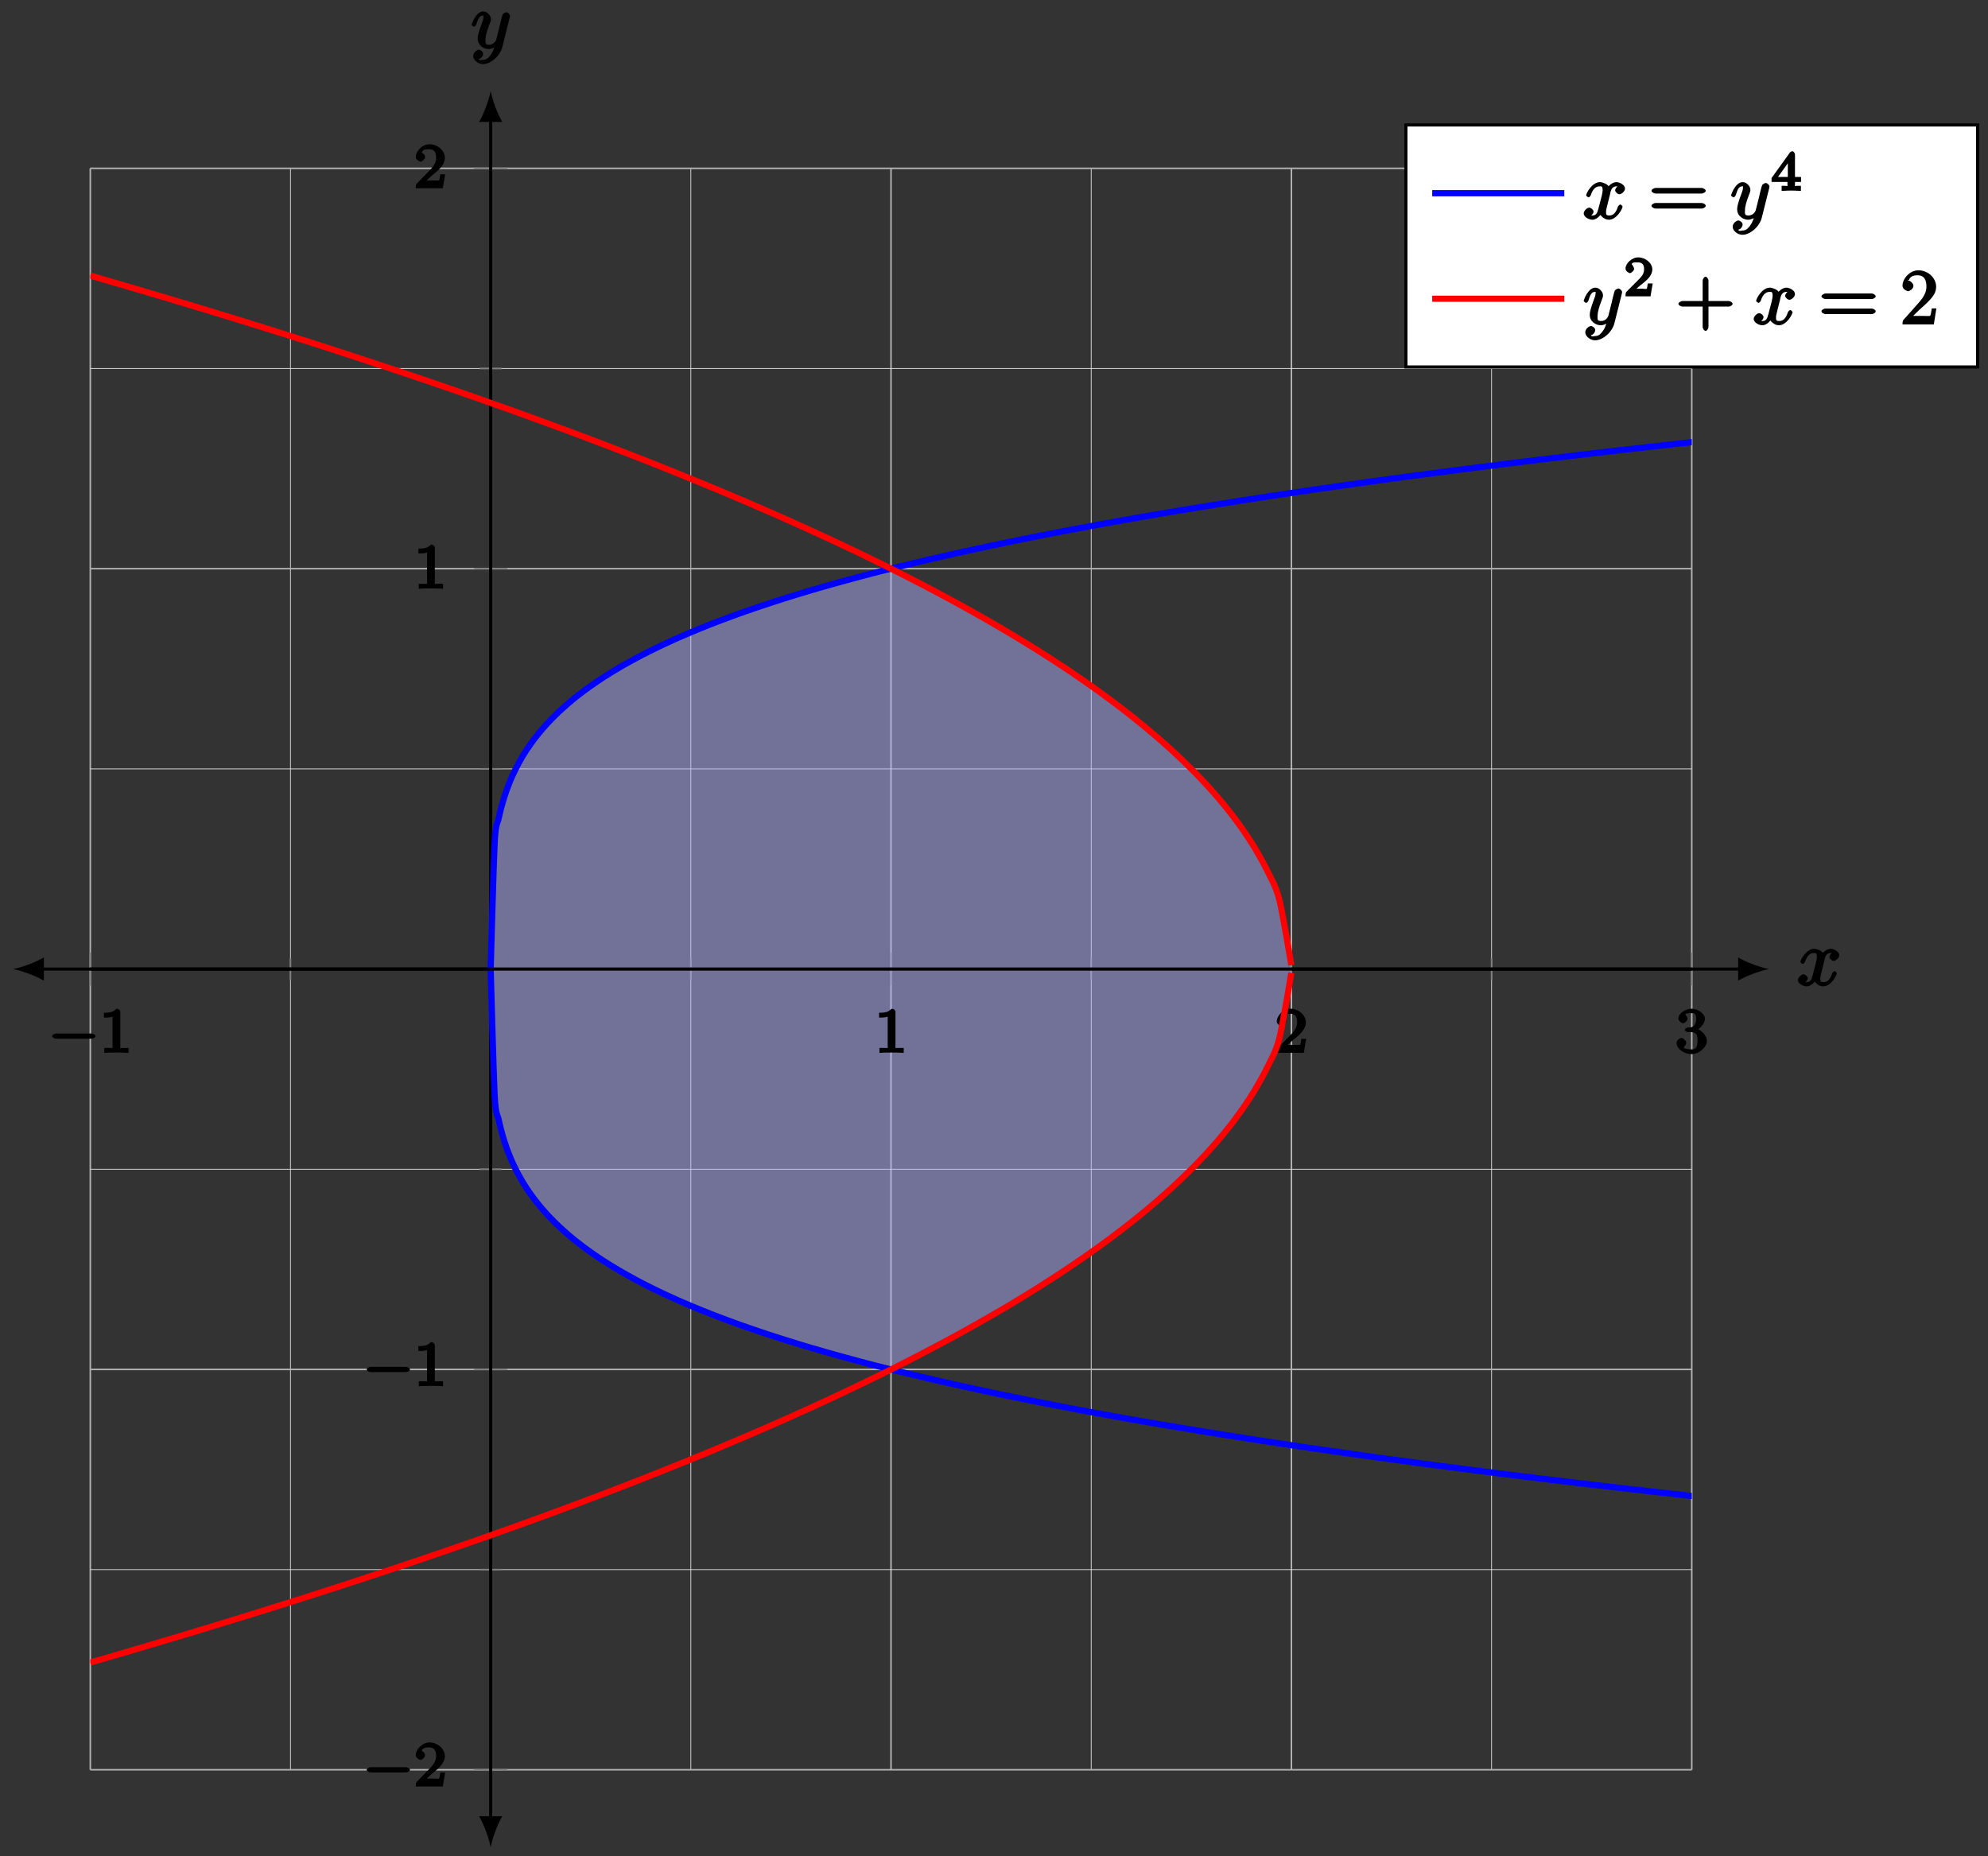 <?xml version="1.0" encoding="UTF-8"?>
<svg xmlns="http://www.w3.org/2000/svg" xmlns:xlink="http://www.w3.org/1999/xlink" width="256pt" height="239pt" viewBox="0 0 256 239" version="1.1">
<rect x="0" y="0" width="256" height="239" fill="#333333" stroke="none"/>
<defs>
<g>
<symbol overflow="visible" id="glyph0-0">
<path style="stroke:none;" d=""/>
</symbol>
<symbol overflow="visible" id="glyph0-1">
<path style="stroke:none;" d="M 5.562 -1.812 C 5.703 -1.812 6.078 -1.953 6.078 -2.141 C 6.078 -2.328 5.703 -2.484 5.562 -2.484 L 1 -2.484 C 0.875 -2.484 0.5 -2.328 0.5 -2.141 C 0.5 -1.953 0.875 -1.812 1 -1.812 Z M 5.562 -1.812 "/>
</symbol>
<symbol overflow="visible" id="glyph1-0">
<path style="stroke:none;" d=""/>
</symbol>
<symbol overflow="visible" id="glyph1-1">
<path style="stroke:none;" d="M 2.688 -5.266 C 2.688 -5.469 2.484 -5.672 2.188 -5.672 C 1.812 -5.297 1.516 -5.156 0.578 -5.156 L 0.578 -4.531 C 0.984 -4.531 1.406 -4.531 1.688 -4.656 L 1.688 -0.844 C 1.688 -0.547 1.844 -0.625 1.094 -0.625 L 0.625 -0.625 L 0.625 0.016 C 1.141 -0.031 1.828 -0.031 2.188 -0.031 C 2.547 -0.031 3.234 -0.031 3.75 0.016 L 3.75 -0.625 L 3.281 -0.625 C 2.531 -0.625 2.688 -0.547 2.688 -0.844 Z M 2.688 -5.266 "/>
</symbol>
<symbol overflow="visible" id="glyph1-2">
<path style="stroke:none;" d="M 2.375 -1.688 C 2.5 -1.797 2.844 -2.062 2.969 -2.172 C 3.453 -2.625 3.984 -3.203 3.984 -3.922 C 3.984 -4.875 3 -5.672 2.016 -5.672 C 1.047 -5.672 0.234 -4.75 0.234 -4.047 C 0.234 -3.656 0.734 -3.422 0.844 -3.422 C 1.016 -3.422 1.438 -3.719 1.438 -4.031 C 1.438 -4.438 0.859 -4.625 1.016 -4.625 C 1.172 -5.016 1.531 -5.031 1.922 -5.031 C 2.656 -5.031 2.859 -4.594 2.859 -3.922 C 2.859 -3.094 2.328 -2.609 1.391 -1.656 L 0.375 -0.609 C 0.281 -0.531 0.234 -0.375 0.234 0 L 3.719 0 L 4.016 -1.797 L 3.391 -1.797 C 3.344 -1.453 3.328 -1.172 3.234 -1.031 C 3.188 -0.969 2.719 -1.016 2.594 -1.016 L 1.172 -1.016 L 1.297 -0.703 Z M 2.375 -1.688 "/>
</symbol>
<symbol overflow="visible" id="glyph1-3">
<path style="stroke:none;" d="M 2.016 -2.656 C 2.641 -2.656 2.859 -2.375 2.859 -1.547 C 2.859 -0.547 2.484 -0.438 2.062 -0.438 C 1.625 -0.438 1.141 -0.547 1.078 -0.656 C 1.031 -0.656 1.406 -1.016 1.406 -1.281 C 1.406 -1.531 1.047 -1.906 0.781 -1.906 C 0.578 -1.906 0.156 -1.578 0.156 -1.266 C 0.156 -0.516 1.156 0.172 2.078 0.172 C 3.125 0.172 4.062 -0.75 4.062 -1.547 C 4.062 -2.203 3.344 -3 2.531 -3.172 L 2.531 -2.812 C 3.156 -3.031 3.812 -3.75 3.812 -4.391 C 3.812 -5.031 2.922 -5.672 2.094 -5.672 C 1.234 -5.672 0.391 -5.016 0.391 -4.422 C 0.391 -4.125 0.781 -3.812 1 -3.812 C 1.25 -3.812 1.578 -4.172 1.578 -4.406 C 1.578 -4.688 1.141 -4.984 1.328 -4.984 C 1.438 -5.125 1.922 -5.094 2.062 -5.094 C 2.266 -5.094 2.688 -5.219 2.688 -4.391 C 2.688 -3.828 2.516 -3.625 2.406 -3.5 C 2.156 -3.25 2.109 -3.297 1.625 -3.266 C 1.469 -3.25 1.219 -3.062 1.219 -2.953 C 1.219 -2.844 1.484 -2.656 1.625 -2.656 Z M 2.016 -2.656 "/>
</symbol>
<symbol overflow="visible" id="glyph2-0">
<path style="stroke:none;" d=""/>
</symbol>
<symbol overflow="visible" id="glyph2-1">
<path style="stroke:none;" d="M 3.5 -3.172 C 3.562 -3.422 3.625 -4.188 4.312 -4.188 C 4.359 -4.188 4.469 -4.234 4.688 -4.109 L 4.812 -4.391 C 4.531 -4.344 4.156 -3.922 4.156 -3.672 C 4.156 -3.516 4.453 -3.172 4.719 -3.172 C 4.938 -3.172 5.422 -3.516 5.422 -3.906 C 5.422 -4.422 4.672 -4.734 4.328 -4.734 C 3.75 -4.734 3.266 -4.156 3.297 -4.203 C 3.203 -4.469 2.5 -4.734 2.203 -4.734 C 1.172 -4.734 0.422 -3.281 0.422 -3.031 C 0.422 -2.938 0.703 -2.766 0.719 -2.766 C 0.797 -2.766 1 -2.953 1.016 -3.047 C 1.359 -4.094 1.844 -4.188 2.188 -4.188 C 2.375 -4.188 2.547 -4.25 2.547 -3.672 C 2.547 -3.375 2.375 -2.703 2 -1.312 C 1.844 -0.688 1.672 -0.438 1.234 -0.438 C 1.172 -0.438 1.062 -0.391 0.859 -0.516 L 0.734 -0.234 C 0.984 -0.297 1.375 -0.656 1.375 -0.938 C 1.375 -1.203 0.984 -1.453 0.844 -1.453 C 0.531 -1.453 0.109 -1.031 0.109 -0.703 C 0.109 -0.25 0.781 0.109 1.219 0.109 C 1.891 0.109 2.359 -0.641 2.391 -0.703 L 2.094 -0.812 C 2.219 -0.438 2.75 0.109 3.344 0.109 C 4.375 0.109 5.109 -1.328 5.109 -1.578 C 5.109 -1.688 4.859 -1.859 4.828 -1.859 C 4.734 -1.859 4.531 -1.641 4.516 -1.578 C 4.188 -0.516 3.688 -0.438 3.375 -0.438 C 2.984 -0.438 2.984 -0.594 2.984 -0.922 C 2.984 -1.141 3.047 -1.359 3.156 -1.797 Z M 3.5 -3.172 "/>
</symbol>
<symbol overflow="visible" id="glyph2-2">
<path style="stroke:none;" d="M 5.016 -3.953 C 5.047 -4.094 5.047 -4.109 5.047 -4.188 C 5.047 -4.359 4.75 -4.625 4.594 -4.625 C 4.5 -4.625 4.203 -4.516 4.109 -4.344 C 4.047 -4.203 3.969 -3.891 3.922 -3.703 C 3.859 -3.453 3.781 -3.188 3.734 -2.906 L 3.281 -1.109 C 3.234 -0.969 2.984 -0.438 2.328 -0.438 C 1.828 -0.438 1.891 -0.703 1.891 -1.078 C 1.891 -1.531 2.047 -2.156 2.391 -3.031 C 2.547 -3.438 2.594 -3.547 2.594 -3.75 C 2.594 -4.203 2.109 -4.734 1.609 -4.734 C 0.656 -4.734 0.109 -3.125 0.109 -3.031 C 0.109 -2.938 0.391 -2.766 0.406 -2.766 C 0.516 -2.766 0.688 -2.953 0.734 -3.109 C 1 -4.047 1.234 -4.188 1.578 -4.188 C 1.656 -4.188 1.641 -4.344 1.641 -4.031 C 1.641 -3.781 1.547 -3.516 1.469 -3.328 C 1.078 -2.266 0.891 -1.703 0.891 -1.234 C 0.891 -0.344 1.703 0.109 2.297 0.109 C 2.688 0.109 3.141 -0.109 3.422 -0.391 L 3.125 -0.5 C 2.984 0.016 2.922 0.391 2.516 0.922 C 2.266 1.25 2.016 1.5 1.562 1.5 C 1.422 1.5 1.141 1.641 1.031 1.406 C 0.953 1.406 1.203 1.359 1.344 1.234 C 1.453 1.141 1.594 0.906 1.594 0.719 C 1.594 0.406 1.156 0.203 1.062 0.203 C 0.828 0.203 0.312 0.531 0.312 1.016 C 0.312 1.516 0.938 2.047 1.562 2.047 C 2.578 2.047 3.781 0.984 4.062 -0.156 Z M 5.016 -3.953 "/>
</symbol>
<symbol overflow="visible" id="glyph3-0">
<path style="stroke:none;" d=""/>
</symbol>
<symbol overflow="visible" id="glyph3-1">
<path style="stroke:none;" d="M 6.844 -3.266 C 7 -3.266 7.359 -3.422 7.359 -3.625 C 7.359 -3.812 7 -3.984 6.859 -3.984 L 0.891 -3.984 C 0.75 -3.984 0.375 -3.812 0.375 -3.625 C 0.375 -3.422 0.75 -3.266 0.891 -3.266 Z M 6.859 -1.328 C 7 -1.328 7.359 -1.484 7.359 -1.688 C 7.359 -1.891 7 -2.047 6.844 -2.047 L 0.891 -2.047 C 0.75 -2.047 0.375 -1.891 0.375 -1.688 C 0.375 -1.484 0.75 -1.328 0.891 -1.328 Z M 6.859 -1.328 "/>
</symbol>
<symbol overflow="visible" id="glyph3-2">
<path style="stroke:none;" d="M 4.078 -2.297 L 6.859 -2.297 C 7 -2.297 7.359 -2.453 7.359 -2.656 C 7.359 -2.844 7 -3.016 6.859 -3.016 L 4.25 -3.016 L 4.25 -5.641 C 4.25 -5.781 4.078 -6.141 3.875 -6.141 C 3.672 -6.141 3.5 -5.781 3.5 -5.641 L 3.5 -3.016 L 0.891 -3.016 C 0.75 -3.016 0.375 -2.844 0.375 -2.656 C 0.375 -2.453 0.75 -2.297 0.891 -2.297 L 3.5 -2.297 L 3.5 0.344 C 3.5 0.484 3.672 0.828 3.875 0.828 C 4.078 0.828 4.25 0.484 4.25 0.344 L 4.25 -2.297 Z M 4.078 -2.297 "/>
</symbol>
<symbol overflow="visible" id="glyph3-3">
<path style="stroke:none;" d="M 1.391 -0.812 L 2.438 -1.844 C 4 -3.219 4.641 -3.875 4.641 -4.859 C 4.641 -6 3.578 -6.969 2.359 -6.969 C 1.234 -6.969 0.312 -5.875 0.312 -5 C 0.312 -4.438 1 -4.281 1.031 -4.281 C 1.203 -4.281 1.719 -4.562 1.719 -4.969 C 1.719 -5.219 1.359 -5.656 1.016 -5.656 C 0.938 -5.656 0.922 -5.656 1.141 -5.734 C 1.281 -6.125 1.656 -6.328 2.234 -6.328 C 3.141 -6.328 3.391 -5.688 3.391 -4.859 C 3.391 -4.062 2.938 -3.406 2.391 -2.781 L 0.484 -0.641 C 0.375 -0.531 0.312 -0.406 0.312 0 L 4.344 0 L 4.672 -2.062 L 4.078 -2.062 C 4 -1.594 3.984 -1.281 3.875 -1.125 C 3.812 -1.047 3.281 -1.094 3.062 -1.094 L 1.266 -1.094 Z M 1.391 -0.812 "/>
</symbol>
<symbol overflow="visible" id="glyph4-0">
<path style="stroke:none;" d=""/>
</symbol>
<symbol overflow="visible" id="glyph4-1">
<path style="stroke:none;" d="M 3.875 -1.344 L 3.875 -1.781 L 3.094 -1.781 L 3.094 -4.703 C 3.094 -4.844 2.906 -5.094 2.766 -5.094 C 2.672 -5.094 2.516 -5.031 2.438 -4.922 L 0.078 -1.641 L 0.078 -1.141 L 2.125 -1.141 L 2.125 -0.766 C 2.125 -0.531 2.328 -0.641 1.75 -0.641 L 1.375 -0.641 L 1.375 0.016 C 1.922 -0.016 2.359 -0.031 2.609 -0.031 C 2.875 -0.031 3.312 -0.016 3.859 0.016 L 3.859 -0.641 L 3.484 -0.641 C 2.906 -0.641 3.094 -0.531 3.094 -0.766 L 3.094 -1.141 L 3.875 -1.141 Z M 2.172 -4.141 L 2.172 -1.781 L 0.906 -1.781 L 2.5 -4 Z M 2.172 -4.141 "/>
</symbol>
<symbol overflow="visible" id="glyph4-2">
<path style="stroke:none;" d="M 3.516 -1.656 L 3.109 -1.656 C 3.062 -1.312 3.047 -1.031 2.969 -0.969 C 2.906 -0.922 2.516 -0.984 2.406 -0.984 L 1.125 -0.984 L 1.266 -0.641 C 2 -1.297 2.234 -1.484 2.656 -1.812 C 3.172 -2.234 3.703 -2.797 3.703 -3.469 C 3.703 -4.312 2.781 -5.016 1.891 -5.016 C 1.031 -5.016 0.25 -4.219 0.25 -3.578 C 0.25 -3.219 0.734 -2.984 0.812 -2.984 C 0.969 -2.984 1.359 -3.297 1.359 -3.547 C 1.359 -3.672 1.125 -4.125 1.031 -4.125 C 1.172 -4.422 1.453 -4.375 1.781 -4.375 C 2.484 -4.375 2.641 -4.031 2.641 -3.469 C 2.641 -2.859 2.266 -2.516 2.047 -2.266 L 0.375 -0.594 C 0.297 -0.531 0.25 -0.391 0.25 0 L 3.469 0 L 3.75 -1.656 Z M 3.516 -1.656 "/>
</symbol>
</g>
<clipPath id="clip1">
  <path d="M 51 36 L 217.852 36 L 217.852 137 L 51 137 Z M 51 36 "/>
</clipPath>
<clipPath id="clip2">
  <path d="M 11.629 24 L 178 24 L 178 136 L 11.629 136 Z M 11.629 24 "/>
</clipPath>
<clipPath id="clip3">
  <path d="M 51 113 L 217.852 113 L 217.852 214 L 51 214 Z M 51 113 "/>
</clipPath>
<clipPath id="clip4">
  <path d="M 11.629 114 L 178 114 L 178 226 L 11.629 226 Z M 11.629 114 "/>
</clipPath>
<clipPath id="clip5">
  <path d="M 11.629 124 L 217.852 124 L 217.852 125 L 11.629 125 Z M 11.629 124 "/>
</clipPath>
</defs>
<g id="surface1">
<path style="fill:none;stroke-width:0.1;stroke-linecap:butt;stroke-linejoin:miter;stroke:rgb(84.999%,84.999%,84.999%);stroke-opacity:1;stroke-miterlimit:10;" d="M 25.778 0.002 L 25.778 206.224 M 77.333 0.002 L 77.333 206.224 M 128.892 0.002 L 128.892 206.224 M 180.446 0.002 L 180.446 206.224 " transform="matrix(1,0,0,-1,11.628,227.9)"/>
<path style="fill:none;stroke-width:0.199;stroke-linecap:butt;stroke-linejoin:miter;stroke:rgb(70%,70%,70%);stroke-opacity:1;stroke-miterlimit:10;" d="M 0.001 0.002 L 0.001 206.224 M 103.11 0.002 L 103.11 206.224 M 154.669 0.002 L 154.669 206.224 M 206.224 0.002 L 206.224 206.224 " transform="matrix(1,0,0,-1,11.628,227.9)"/>
<path style="fill:none;stroke-width:0.1;stroke-linecap:butt;stroke-linejoin:miter;stroke:rgb(84.999%,84.999%,84.999%);stroke-opacity:1;stroke-miterlimit:10;" d="M 0.001 25.779 L 206.224 25.779 M 0.001 77.334 L 206.224 77.334 M 0.001 128.888 L 206.224 128.888 M 0.001 180.447 L 206.224 180.447 " transform="matrix(1,0,0,-1,11.628,227.9)"/>
<path style="fill:none;stroke-width:0.199;stroke-linecap:butt;stroke-linejoin:miter;stroke:rgb(70%,70%,70%);stroke-opacity:1;stroke-miterlimit:10;" d="M 0.001 0.002 L 206.224 0.002 M 0.001 51.556 L 206.224 51.556 M 0.001 154.67 L 206.224 154.67 M 0.001 206.224 L 206.224 206.224 " transform="matrix(1,0,0,-1,11.628,227.9)"/>
<path style="fill:none;stroke-width:0.199;stroke-linecap:butt;stroke-linejoin:miter;stroke:rgb(50%,50%,50%);stroke-opacity:1;stroke-miterlimit:10;" d="M 25.778 101.693 L 25.778 104.529 M 77.333 101.693 L 77.333 104.529 M 128.892 101.693 L 128.892 104.529 M 180.446 101.693 L 180.446 104.529 " transform="matrix(1,0,0,-1,11.628,227.9)"/>
<path style="fill:none;stroke-width:0.199;stroke-linecap:butt;stroke-linejoin:miter;stroke:rgb(50%,50%,50%);stroke-opacity:1;stroke-miterlimit:10;" d="M 0.001 100.986 L 0.001 105.24 M 103.11 100.986 L 103.11 105.24 M 154.669 100.986 L 154.669 105.24 M 206.224 100.986 L 206.224 105.24 " transform="matrix(1,0,0,-1,11.628,227.9)"/>
<path style="fill:none;stroke-width:0.199;stroke-linecap:butt;stroke-linejoin:miter;stroke:rgb(50%,50%,50%);stroke-opacity:1;stroke-miterlimit:10;" d="M 50.138 25.779 L 52.974 25.779 M 50.138 77.334 L 52.974 77.334 M 50.138 128.888 L 52.974 128.888 M 50.138 180.447 L 52.974 180.447 " transform="matrix(1,0,0,-1,11.628,227.9)"/>
<path style="fill:none;stroke-width:0.199;stroke-linecap:butt;stroke-linejoin:miter;stroke:rgb(50%,50%,50%);stroke-opacity:1;stroke-miterlimit:10;" d="M 49.431 0.002 L 53.681 0.002 M 49.431 51.556 L 53.681 51.556 M 49.431 154.67 L 53.681 154.67 M 49.431 206.224 L 53.681 206.224 " transform="matrix(1,0,0,-1,11.628,227.9)"/>
<path style="fill:none;stroke-width:0.399;stroke-linecap:butt;stroke-linejoin:miter;stroke:rgb(0%,0%,0%);stroke-opacity:1;stroke-miterlimit:10;" d="M -6.378 103.111 L 212.599 103.111 " transform="matrix(1,0,0,-1,11.628,227.9)"/>
<path style=" stroke:none;fill-rule:nonzero;fill:rgb(0%,0%,0%);fill-opacity:1;" d="M 1.664 124.789 C 2.727 124.988 4.453 125.586 5.648 126.281 L 5.648 123.293 C 4.453 123.992 2.727 124.59 1.664 124.789 "/>
<path style=" stroke:none;fill-rule:nonzero;fill:rgb(0%,0%,0%);fill-opacity:1;" d="M 227.816 124.789 C 226.754 124.59 225.023 123.992 223.828 123.293 L 223.828 126.281 C 225.023 125.586 226.754 124.988 227.816 124.789 "/>
<path style="fill:none;stroke-width:0.399;stroke-linecap:butt;stroke-linejoin:miter;stroke:rgb(0%,0%,0%);stroke-opacity:1;stroke-miterlimit:10;" d="M 51.556 -6.377 L 51.556 212.599 " transform="matrix(1,0,0,-1,11.628,227.9)"/>
<path style=" stroke:none;fill-rule:nonzero;fill:rgb(0%,0%,0%);fill-opacity:1;" d="M 63.184 237.863 C 63.383 236.801 63.98 235.074 64.68 233.879 L 61.691 233.879 C 62.387 235.074 62.984 236.801 63.184 237.863 "/>
<path style=" stroke:none;fill-rule:nonzero;fill:rgb(0%,0%,0%);fill-opacity:1;" d="M 63.184 11.715 C 62.984 12.777 62.387 14.504 61.691 15.699 L 64.68 15.699 C 63.98 14.504 63.383 12.777 63.184 11.715 "/>
<path style=" stroke:none;fill-rule:nonzero;fill:rgb(70%,70%,100%);fill-opacity:0.5;" d="M 63.184 124.777 C 63.184 124.762 63.559 111.164 63.699 108.477 C 63.844 105.785 64.074 106.105 64.219 105.387 C 64.359 104.672 64.59 103.828 64.734 103.32 C 64.879 102.812 65.105 102.121 65.25 101.715 C 65.395 101.309 65.625 100.734 65.766 100.391 C 65.91 100.051 66.141 99.555 66.285 99.258 C 66.426 98.961 66.656 98.516 66.801 98.25 C 66.945 97.988 67.172 97.586 67.316 97.348 C 67.461 97.109 67.691 96.746 67.832 96.527 C 67.977 96.309 68.207 95.977 68.352 95.777 C 68.492 95.574 68.723 95.262 68.867 95.074 C 69.012 94.887 69.238 94.602 69.383 94.426 C 69.527 94.25 69.758 93.977 69.898 93.812 C 70.043 93.645 70.273 93.387 70.418 93.23 C 70.559 93.07 70.789 92.832 70.934 92.684 C 71.078 92.535 71.305 92.305 71.449 92.16 C 71.594 92.02 71.824 91.797 71.965 91.66 C 72.109 91.527 72.34 91.316 72.484 91.188 C 72.625 91.059 72.855 90.852 73 90.727 C 73.141 90.602 73.371 90.41 73.516 90.289 C 73.66 90.168 73.891 89.977 74.031 89.859 C 74.176 89.746 74.406 89.566 74.551 89.453 C 74.691 89.344 74.922 89.168 75.066 89.062 C 75.207 88.953 75.438 88.785 75.582 88.68 C 75.727 88.574 75.957 88.41 76.098 88.309 C 76.242 88.207 76.473 88.047 76.617 87.949 C 76.758 87.848 76.988 87.691 77.133 87.598 C 77.273 87.5 77.504 87.352 77.648 87.258 C 77.793 87.164 78.023 87.016 78.164 86.926 C 78.309 86.836 78.539 86.695 78.684 86.605 C 78.824 86.52 79.055 86.379 79.199 86.293 C 79.34 86.207 79.57 86.066 79.715 85.984 C 79.859 85.898 80.09 85.766 80.23 85.684 C 80.375 85.602 80.605 85.469 80.75 85.391 C 80.891 85.309 81.121 85.184 81.266 85.105 C 81.406 85.027 81.637 84.906 81.781 84.828 C 81.926 84.75 82.156 84.625 82.297 84.551 C 82.441 84.473 82.672 84.355 82.812 84.281 C 82.957 84.207 83.188 84.09 83.332 84.02 C 83.473 83.945 83.703 83.832 83.848 83.762 C 83.992 83.688 84.223 83.574 84.363 83.504 C 84.508 83.434 84.738 83.324 84.879 83.254 C 85.023 83.188 85.254 83.074 85.398 83.008 C 85.539 82.941 85.77 82.836 85.914 82.77 C 86.059 82.703 86.289 82.598 86.43 82.531 C 86.574 82.469 86.805 82.363 86.945 82.301 C 87.09 82.238 87.32 82.133 87.465 82.07 C 87.605 82.004 87.836 81.91 87.98 81.848 C 88.125 81.785 88.355 81.688 88.496 81.625 C 88.641 81.562 88.871 81.465 89.012 81.402 C 89.156 81.344 89.387 81.25 89.531 81.191 C 89.672 81.133 89.902 81.035 90.047 80.977 C 90.191 80.918 90.422 80.828 90.562 80.77 C 90.707 80.711 90.938 80.621 91.078 80.562 C 91.223 80.508 91.453 80.414 91.598 80.355 C 91.738 80.301 91.969 80.211 92.113 80.156 C 92.258 80.102 92.488 80.016 92.629 79.961 C 92.773 79.906 93.004 79.816 93.145 79.766 C 93.289 79.711 93.52 79.625 93.664 79.574 C 93.805 79.52 94.035 79.438 94.18 79.383 C 94.324 79.328 94.551 79.242 94.695 79.191 C 94.84 79.141 95.07 79.055 95.211 79.004 C 95.355 78.953 95.586 78.875 95.73 78.824 C 95.871 78.777 96.102 78.695 96.246 78.645 C 96.391 78.594 96.617 78.516 96.762 78.465 C 96.906 78.414 97.137 78.336 97.277 78.289 C 97.422 78.238 97.652 78.16 97.797 78.113 C 97.938 78.066 98.168 77.988 98.312 77.938 C 98.457 77.891 98.684 77.816 98.828 77.77 C 98.973 77.719 99.203 77.645 99.344 77.598 C 99.488 77.551 99.719 77.48 99.863 77.434 C 100.004 77.387 100.234 77.312 100.379 77.27 C 100.523 77.223 100.75 77.145 100.895 77.098 C 101.039 77.051 101.27 76.98 101.41 76.938 C 101.555 76.895 101.785 76.824 101.93 76.777 C 102.07 76.734 102.301 76.664 102.445 76.617 C 102.59 76.574 102.816 76.5 102.961 76.457 C 103.105 76.414 103.336 76.348 103.477 76.305 C 103.621 76.262 103.852 76.191 103.996 76.148 C 104.137 76.105 104.367 76.035 104.512 75.992 C 104.656 75.953 104.883 75.887 105.027 75.844 C 105.172 75.805 105.402 75.738 105.543 75.695 C 105.688 75.652 105.918 75.586 106.062 75.547 C 106.203 75.504 106.434 75.438 106.578 75.395 C 106.723 75.355 106.949 75.293 107.094 75.25 C 107.238 75.211 107.469 75.148 107.609 75.109 C 107.754 75.066 107.984 75.004 108.129 74.961 C 108.27 74.922 108.5 74.859 108.645 74.82 C 108.789 74.781 109.016 74.719 109.16 74.68 C 109.305 74.641 109.535 74.578 109.676 74.539 C 109.82 74.5 110.051 74.441 110.195 74.402 C 110.336 74.363 110.566 74.301 110.711 74.262 C 110.855 74.223 111.082 74.16 111.227 74.121 C 111.371 74.086 111.602 74.023 111.742 73.988 C 111.887 73.949 112.117 73.891 112.262 73.855 C 112.402 73.816 112.633 73.758 112.777 73.719 C 112.922 73.684 113.148 73.621 113.293 73.586 C 113.438 73.551 113.668 73.492 113.809 73.457 C 113.953 73.422 114.184 73.363 114.328 73.328 C 114.438 73.301 114.602 73.266 114.734 73.23 L 114.738 124.789 L 63.18 124.789 L 63.184 124.789 Z M 63.184 124.777 "/>
<path style=" stroke:none;fill-rule:nonzero;fill:rgb(70%,70%,100%);fill-opacity:0.5;" d="M 63.184 124.801 C 63.184 124.816 63.559 138.41 63.699 141.098 C 63.844 143.789 64.074 143.473 64.219 144.188 C 64.359 144.902 64.59 145.746 64.734 146.258 C 64.879 146.766 65.105 147.453 65.25 147.859 C 65.395 148.266 65.625 148.844 65.766 149.184 C 65.91 149.527 66.141 150.023 66.285 150.32 C 66.426 150.617 66.656 151.059 66.801 151.324 C 66.945 151.59 67.172 151.988 67.316 152.227 C 67.461 152.465 67.691 152.828 67.832 153.047 C 67.977 153.266 68.207 153.598 68.352 153.801 C 68.492 154 68.723 154.312 68.867 154.5 C 69.012 154.688 69.238 154.977 69.383 155.152 C 69.527 155.328 69.758 155.598 69.898 155.766 C 70.043 155.93 70.273 156.191 70.418 156.348 C 70.559 156.504 70.789 156.746 70.934 156.895 C 71.078 157.043 71.305 157.273 71.449 157.414 C 71.594 157.555 71.824 157.781 71.965 157.914 C 72.109 158.051 72.34 158.262 72.484 158.391 C 72.625 158.52 72.855 158.723 73 158.848 C 73.141 158.973 73.371 159.168 73.516 159.289 C 73.66 159.406 73.891 159.598 74.031 159.715 C 74.176 159.832 74.406 160.012 74.551 160.121 C 74.691 160.234 74.922 160.406 75.066 160.516 C 75.207 160.621 75.438 160.793 75.582 160.895 C 75.727 161 75.957 161.164 76.098 161.266 C 76.242 161.371 76.473 161.531 76.617 161.629 C 76.758 161.727 76.988 161.883 77.133 161.98 C 77.273 162.074 77.504 162.227 77.648 162.32 C 77.793 162.414 78.023 162.559 78.164 162.648 C 78.309 162.738 78.539 162.883 78.684 162.969 C 78.824 163.059 79.055 163.195 79.199 163.285 C 79.34 163.371 79.57 163.508 79.715 163.594 C 79.859 163.676 80.09 163.809 80.23 163.891 C 80.375 163.973 80.605 164.105 80.75 164.188 C 80.891 164.266 81.121 164.391 81.266 164.469 C 81.406 164.547 81.637 164.672 81.781 164.75 C 81.926 164.824 82.156 164.949 82.297 165.027 C 82.441 165.102 82.672 165.223 82.812 165.297 C 82.957 165.367 83.188 165.484 83.332 165.559 C 83.473 165.629 83.703 165.746 83.848 165.816 C 83.992 165.887 84.223 166.004 84.363 166.074 C 84.508 166.145 84.738 166.254 84.879 166.32 C 85.023 166.391 85.254 166.5 85.398 166.57 C 85.539 166.637 85.77 166.738 85.914 166.805 C 86.059 166.871 86.289 166.977 86.43 167.043 C 86.574 167.109 86.805 167.211 86.945 167.273 C 87.09 167.34 87.32 167.445 87.465 167.508 C 87.605 167.57 87.836 167.668 87.98 167.73 C 88.125 167.789 88.355 167.891 88.496 167.949 C 88.641 168.012 88.871 168.113 89.012 168.172 C 89.156 168.23 89.387 168.324 89.531 168.383 C 89.672 168.441 89.902 168.543 90.047 168.602 C 90.191 168.66 90.422 168.75 90.562 168.805 C 90.707 168.863 90.938 168.957 91.078 169.012 C 91.223 169.07 91.453 169.164 91.598 169.219 C 91.738 169.277 91.969 169.363 92.113 169.422 C 92.258 169.477 92.488 169.562 92.629 169.617 C 92.773 169.672 93.004 169.758 93.145 169.812 C 93.289 169.867 93.52 169.949 93.664 170.004 C 93.805 170.055 94.035 170.141 94.18 170.195 C 94.324 170.246 94.551 170.332 94.695 170.383 C 94.84 170.438 95.07 170.52 95.211 170.57 C 95.355 170.621 95.586 170.699 95.73 170.75 C 95.871 170.801 96.102 170.879 96.246 170.93 C 96.391 170.98 96.617 171.062 96.762 171.113 C 96.906 171.16 97.137 171.238 97.277 171.289 C 97.422 171.336 97.652 171.414 97.797 171.461 C 97.938 171.512 98.168 171.59 98.312 171.637 C 98.457 171.684 98.684 171.762 98.828 171.809 C 98.973 171.855 99.203 171.93 99.344 171.977 C 99.488 172.023 99.719 172.098 99.863 172.145 C 100.004 172.188 100.234 172.262 100.379 172.309 C 100.523 172.355 100.75 172.434 100.895 172.477 C 101.039 172.523 101.27 172.594 101.41 172.637 C 101.555 172.684 101.785 172.754 101.93 172.797 C 102.07 172.844 102.301 172.914 102.445 172.957 C 102.59 173.004 102.816 173.074 102.961 173.117 C 103.105 173.16 103.336 173.23 103.477 173.273 C 103.621 173.316 103.852 173.383 103.996 173.426 C 104.137 173.469 104.367 173.539 104.512 173.582 C 104.656 173.625 104.883 173.691 105.027 173.73 C 105.172 173.773 105.402 173.84 105.543 173.879 C 105.688 173.922 105.918 173.988 106.062 174.031 C 106.203 174.07 106.434 174.141 106.578 174.18 C 106.723 174.219 106.949 174.285 107.094 174.324 C 107.238 174.363 107.469 174.43 107.609 174.469 C 107.754 174.508 107.984 174.574 108.129 174.613 C 108.27 174.652 108.5 174.719 108.645 174.758 C 108.789 174.797 109.016 174.859 109.16 174.895 C 109.305 174.934 109.535 174.996 109.676 175.035 C 109.82 175.074 110.051 175.137 110.195 175.176 C 110.336 175.215 110.566 175.277 110.711 175.312 C 110.855 175.352 111.082 175.414 111.227 175.453 C 111.371 175.492 111.602 175.551 111.742 175.59 C 111.887 175.625 112.117 175.684 112.262 175.723 C 112.402 175.758 112.633 175.82 112.777 175.855 C 112.922 175.895 113.148 175.953 113.293 175.988 C 113.438 176.027 113.668 176.082 113.809 176.121 C 113.953 176.156 114.184 176.215 114.328 176.25 C 114.438 176.273 114.602 176.312 114.734 176.344 L 114.738 124.789 L 63.18 124.789 L 63.184 124.789 Z M 63.184 124.801 "/>
<path style=" stroke:none;fill-rule:nonzero;fill:rgb(70%,70%,100%);fill-opacity:0.5;" d="M 114.738 73.246 C 115.172 73.449 115.867 73.797 116.301 74.016 C 116.734 74.238 117.43 74.594 117.859 74.816 C 118.293 75.039 118.988 75.402 119.422 75.629 C 119.855 75.855 120.551 76.223 120.984 76.457 C 121.418 76.688 122.113 77.062 122.547 77.297 C 122.98 77.531 123.676 77.914 124.109 78.152 C 124.543 78.391 125.238 78.781 125.672 79.023 C 126.105 79.27 126.801 79.664 127.234 79.914 C 127.668 80.16 128.363 80.566 128.797 80.82 C 129.23 81.074 129.926 81.484 130.359 81.746 C 130.793 82.004 131.488 82.426 131.922 82.691 C 132.355 82.957 133.051 83.387 133.484 83.66 C 133.918 83.93 134.613 84.371 135.047 84.648 C 135.48 84.93 136.176 85.379 136.609 85.664 C 137.043 85.953 137.738 86.414 138.172 86.707 C 138.605 87.004 139.301 87.48 139.734 87.781 C 140.168 88.082 140.863 88.574 141.297 88.887 C 141.73 89.199 142.426 89.703 142.855 90.027 C 143.289 90.348 143.984 90.871 144.418 91.203 C 144.852 91.539 145.547 92.082 145.98 92.426 C 146.414 92.77 147.109 93.336 147.543 93.695 C 147.977 94.055 148.672 94.645 149.105 95.02 C 149.539 95.395 150.234 96.008 150.668 96.402 C 151.102 96.797 151.797 97.445 152.23 97.859 C 152.664 98.273 153.359 98.957 153.793 99.398 C 154.227 99.84 154.922 100.566 155.355 101.039 C 155.789 101.512 156.484 102.289 156.918 102.801 C 157.352 103.309 158.047 104.156 158.48 104.715 C 158.914 105.273 159.609 106.203 160.043 106.832 C 160.477 107.461 161.172 108.508 161.605 109.234 C 162.039 109.965 162.734 111.176 163.168 112.086 C 163.602 112.996 164.297 114.105 164.73 115.801 C 165.164 117.492 166.293 124.293 166.293 124.293 L 166.297 124.789 L 114.738 124.789 Z M 114.738 73.246 "/>
<path style=" stroke:none;fill-rule:nonzero;fill:rgb(70%,70%,100%);fill-opacity:0.5;" d="M 114.738 176.332 C 115.172 176.125 115.867 175.777 116.301 175.559 C 116.734 175.34 117.43 174.984 117.859 174.758 C 118.293 174.535 118.988 174.176 119.422 173.945 C 119.855 173.719 120.551 173.352 120.984 173.121 C 121.418 172.891 122.113 172.516 122.547 172.281 C 122.98 172.043 123.676 171.664 124.109 171.426 C 124.543 171.184 125.238 170.797 125.672 170.551 C 126.105 170.309 126.801 169.914 127.234 169.664 C 127.668 169.414 128.363 169.012 128.797 168.758 C 129.23 168.504 129.926 168.09 130.359 167.832 C 130.793 167.57 131.488 167.152 131.922 166.887 C 132.355 166.621 133.051 166.191 133.484 165.918 C 133.918 165.645 134.613 165.207 135.047 164.926 C 135.48 164.648 136.176 164.195 136.609 163.91 C 137.043 163.625 137.738 163.16 138.172 162.867 C 138.605 162.574 139.301 162.098 139.734 161.793 C 140.168 161.492 140.863 161 141.297 160.691 C 141.73 160.379 142.426 159.871 142.855 159.551 C 143.289 159.227 143.984 158.703 144.418 158.371 C 144.852 158.039 145.547 157.496 145.98 157.148 C 146.414 156.805 147.109 156.242 147.543 155.883 C 147.977 155.52 148.672 154.934 149.105 154.559 C 149.539 154.184 150.234 153.566 150.668 153.172 C 151.102 152.777 151.797 152.133 152.23 151.715 C 152.664 151.301 153.359 150.617 153.793 150.176 C 154.227 149.734 154.922 149.008 155.355 148.539 C 155.789 148.066 156.484 147.285 156.918 146.777 C 157.352 146.266 158.047 145.422 158.48 144.863 C 158.914 144.301 159.609 143.371 160.043 142.742 C 160.477 142.117 161.172 141.07 161.605 140.34 C 162.039 139.609 162.734 138.398 163.168 137.488 C 163.602 136.578 164.297 135.469 164.73 133.777 C 165.164 132.082 166.293 125.285 166.293 125.285 L 166.297 124.789 L 114.738 124.789 Z M 114.738 176.332 "/>
<g style="fill:rgb(0%,0%,0%);fill-opacity:1;">
  <use xlink:href="#glyph0-1" x="6.218" y="135.57"/>
</g>
<g style="fill:rgb(0%,0%,0%);fill-opacity:1;">
  <use xlink:href="#glyph1-1" x="12.804" y="135.57"/>
</g>
<g style="fill:rgb(0%,0%,0%);fill-opacity:1;">
  <use xlink:href="#glyph1-1" x="112.623" y="135.57"/>
</g>
<g style="fill:rgb(0%,0%,0%);fill-opacity:1;">
  <use xlink:href="#glyph1-2" x="164.179" y="135.57"/>
</g>
<g style="fill:rgb(0%,0%,0%);fill-opacity:1;">
  <use xlink:href="#glyph1-3" x="215.735" y="135.57"/>
</g>
<g style="fill:rgb(0%,0%,0%);fill-opacity:1;">
  <use xlink:href="#glyph0-1" x="46.717" y="230.053"/>
</g>
<g style="fill:rgb(0%,0%,0%);fill-opacity:1;">
  <use xlink:href="#glyph1-2" x="53.303" y="230.053"/>
</g>
<g style="fill:rgb(0%,0%,0%);fill-opacity:1;">
  <use xlink:href="#glyph0-1" x="46.717" y="178.497"/>
</g>
<g style="fill:rgb(0%,0%,0%);fill-opacity:1;">
  <use xlink:href="#glyph1-1" x="53.303" y="178.497"/>
</g>
<g style="fill:rgb(0%,0%,0%);fill-opacity:1;">
  <use xlink:href="#glyph1-1" x="53.304" y="75.8"/>
</g>
<g style="fill:rgb(0%,0%,0%);fill-opacity:1;">
  <use xlink:href="#glyph1-2" x="53.304" y="24.244"/>
</g>
<g clip-path="url(#clip1)" clip-rule="nonzero">
<path style="fill:none;stroke-width:0.797;stroke-linecap:butt;stroke-linejoin:miter;stroke:rgb(0%,0%,100%);stroke-opacity:1;stroke-miterlimit:10;" d="M 51.556 103.111 C 51.556 103.111 51.931 116.732 52.071 119.423 C 52.216 122.115 52.446 121.795 52.591 122.513 C 52.731 123.228 52.962 124.072 53.106 124.58 C 53.251 125.088 53.477 125.779 53.622 126.185 C 53.767 126.591 53.997 127.166 54.138 127.509 C 54.282 127.849 54.513 128.345 54.657 128.642 C 54.798 128.939 55.028 129.384 55.173 129.65 C 55.317 129.912 55.544 130.314 55.688 130.552 C 55.833 130.791 56.063 131.154 56.204 131.373 C 56.349 131.591 56.579 131.923 56.724 132.123 C 56.864 132.326 57.095 132.638 57.239 132.826 C 57.384 133.013 57.61 133.298 57.755 133.474 C 57.899 133.65 58.13 133.923 58.27 134.088 C 58.415 134.255 58.645 134.513 58.79 134.67 C 58.931 134.83 59.161 135.068 59.306 135.216 C 59.45 135.365 59.677 135.595 59.821 135.74 C 59.966 135.88 60.196 136.103 60.337 136.24 C 60.481 136.373 60.712 136.584 60.856 136.713 C 60.997 136.841 61.227 137.048 61.372 137.173 C 61.513 137.298 61.743 137.49 61.888 137.611 C 62.032 137.732 62.263 137.923 62.403 138.041 C 62.548 138.154 62.778 138.334 62.923 138.447 C 63.063 138.556 63.294 138.732 63.438 138.838 C 63.579 138.947 63.809 139.115 63.954 139.22 C 64.099 139.326 64.329 139.49 64.47 139.591 C 64.614 139.693 64.845 139.853 64.989 139.951 C 65.13 140.052 65.36 140.209 65.505 140.302 C 65.645 140.4 65.876 140.548 66.02 140.642 C 66.165 140.736 66.395 140.884 66.536 140.974 C 66.681 141.064 66.911 141.205 67.056 141.295 C 67.196 141.38 67.427 141.521 67.571 141.607 C 67.712 141.693 67.942 141.834 68.087 141.916 C 68.231 142.002 68.462 142.134 68.602 142.216 C 68.747 142.298 68.977 142.431 69.122 142.509 C 69.263 142.591 69.493 142.716 69.638 142.795 C 69.778 142.873 70.009 142.994 70.153 143.072 C 70.298 143.15 70.528 143.275 70.669 143.349 C 70.813 143.427 71.044 143.545 71.184 143.619 C 71.329 143.693 71.559 143.81 71.704 143.88 C 71.845 143.955 72.075 144.068 72.22 144.138 C 72.364 144.213 72.595 144.326 72.735 144.396 C 72.88 144.466 73.11 144.576 73.251 144.646 C 73.395 144.713 73.626 144.826 73.77 144.892 C 73.911 144.959 74.142 145.064 74.286 145.13 C 74.431 145.197 74.661 145.302 74.802 145.369 C 74.946 145.431 75.177 145.537 75.317 145.599 C 75.462 145.662 75.692 145.767 75.837 145.83 C 75.977 145.896 76.208 145.99 76.352 146.052 C 76.497 146.115 76.727 146.213 76.868 146.275 C 77.013 146.338 77.243 146.435 77.384 146.498 C 77.528 146.556 77.759 146.65 77.903 146.709 C 78.044 146.767 78.274 146.865 78.419 146.923 C 78.563 146.982 78.794 147.072 78.934 147.13 C 79.079 147.189 79.309 147.279 79.45 147.338 C 79.595 147.392 79.825 147.486 79.97 147.545 C 80.11 147.599 80.341 147.689 80.485 147.744 C 80.63 147.798 80.86 147.884 81.001 147.939 C 81.145 147.994 81.376 148.084 81.517 148.134 C 81.661 148.189 81.892 148.275 82.036 148.326 C 82.177 148.38 82.407 148.463 82.552 148.517 C 82.696 148.572 82.923 148.658 83.067 148.709 C 83.212 148.759 83.442 148.845 83.583 148.896 C 83.727 148.947 83.958 149.025 84.102 149.076 C 84.243 149.123 84.474 149.205 84.618 149.255 C 84.763 149.306 84.989 149.384 85.134 149.435 C 85.278 149.486 85.509 149.564 85.649 149.611 C 85.794 149.662 86.024 149.74 86.169 149.787 C 86.309 149.834 86.54 149.912 86.684 149.963 C 86.829 150.009 87.056 150.084 87.2 150.13 C 87.345 150.181 87.575 150.255 87.716 150.302 C 87.86 150.349 88.091 150.42 88.235 150.466 C 88.376 150.513 88.606 150.588 88.751 150.63 C 88.895 150.677 89.122 150.755 89.267 150.802 C 89.411 150.849 89.642 150.92 89.782 150.963 C 89.927 151.005 90.157 151.076 90.302 151.123 C 90.442 151.166 90.673 151.236 90.817 151.283 C 90.962 151.326 91.188 151.4 91.333 151.443 C 91.477 151.486 91.708 151.552 91.849 151.595 C 91.993 151.638 92.224 151.709 92.368 151.752 C 92.509 151.795 92.739 151.865 92.884 151.908 C 93.028 151.947 93.255 152.013 93.399 152.056 C 93.544 152.095 93.774 152.162 93.915 152.205 C 94.059 152.248 94.29 152.314 94.434 152.353 C 94.575 152.396 94.806 152.463 94.95 152.505 C 95.095 152.545 95.321 152.607 95.466 152.65 C 95.61 152.689 95.841 152.752 95.981 152.791 C 96.126 152.834 96.356 152.896 96.501 152.939 C 96.642 152.978 96.872 153.041 97.017 153.08 C 97.161 153.119 97.388 153.181 97.532 153.22 C 97.677 153.259 97.907 153.322 98.048 153.361 C 98.192 153.4 98.423 153.459 98.567 153.498 C 98.708 153.537 98.938 153.599 99.083 153.638 C 99.227 153.677 99.454 153.74 99.599 153.779 C 99.743 153.814 99.974 153.877 100.114 153.912 C 100.259 153.951 100.489 154.009 100.634 154.045 C 100.774 154.084 101.005 154.142 101.149 154.181 C 101.294 154.216 101.52 154.279 101.665 154.314 C 101.809 154.349 102.04 154.408 102.181 154.443 C 102.325 154.478 102.556 154.537 102.7 154.572 C 102.841 154.607 103.071 154.658 103.216 154.693 C 103.36 154.728 103.587 154.787 103.731 154.822 C 103.876 154.857 104.106 154.916 104.247 154.951 C 104.392 154.986 104.622 155.041 104.767 155.076 C 104.907 155.111 105.138 155.166 105.282 155.201 C 105.427 155.236 105.653 155.291 105.798 155.326 C 105.942 155.361 106.173 155.416 106.313 155.451 C 106.458 155.486 106.688 155.541 106.833 155.572 C 106.974 155.607 107.204 155.662 107.349 155.693 C 107.493 155.728 107.72 155.783 107.864 155.818 C 108.009 155.849 108.239 155.904 108.38 155.935 C 108.524 155.97 108.755 156.025 108.899 156.056 C 109.04 156.091 109.27 156.142 109.415 156.177 C 109.556 156.209 109.786 156.259 109.931 156.295 C 110.075 156.326 110.306 156.377 110.446 156.412 C 110.591 156.443 110.821 156.494 110.966 156.529 C 111.106 156.56 111.337 156.611 111.481 156.642 C 111.622 156.673 111.852 156.724 111.997 156.759 C 112.142 156.791 112.372 156.841 112.513 156.873 C 112.657 156.904 112.888 156.955 113.032 156.986 C 113.173 157.017 113.403 157.068 113.548 157.099 C 113.688 157.13 113.919 157.181 114.063 157.213 C 114.208 157.24 114.438 157.291 114.579 157.322 C 114.724 157.353 114.954 157.404 115.099 157.431 C 115.239 157.463 115.47 157.513 115.614 157.545 C 115.755 157.572 115.985 157.623 116.13 157.654 C 116.274 157.681 116.505 157.732 116.645 157.759 C 116.79 157.791 117.02 157.838 117.165 157.869 C 117.306 157.9 117.536 157.947 117.681 157.974 C 117.821 158.005 118.052 158.052 118.196 158.084 C 118.341 158.111 118.571 158.162 118.712 158.189 C 118.856 158.22 119.087 158.263 119.231 158.295 C 119.372 158.322 119.602 158.373 119.747 158.4 C 119.888 158.427 120.118 158.474 120.263 158.505 C 120.407 158.533 120.638 158.58 120.778 158.607 C 120.923 158.638 121.153 158.681 121.294 158.709 C 121.438 158.74 121.669 158.787 121.813 158.814 C 121.954 158.841 122.184 158.888 122.329 158.916 C 122.474 158.943 122.704 158.99 122.845 159.017 C 122.989 159.045 123.22 159.091 123.36 159.119 C 123.505 159.146 123.735 159.193 123.88 159.22 C 124.02 159.248 124.251 159.291 124.395 159.318 C 124.54 159.345 124.77 159.392 124.911 159.42 C 125.056 159.447 125.286 159.49 125.427 159.517 C 125.571 159.545 125.802 159.588 125.946 159.615 C 126.087 159.642 126.317 159.685 126.462 159.713 C 126.606 159.74 126.837 159.783 126.977 159.81 C 127.122 159.838 127.352 159.88 127.493 159.908 C 127.638 159.935 127.868 159.974 128.013 160.002 C 128.153 160.029 128.384 160.072 128.528 160.099 C 128.673 160.127 128.903 160.17 129.044 160.193 C 129.188 160.22 129.419 160.263 129.56 160.291 C 129.704 160.318 129.935 160.357 130.079 160.384 C 130.22 160.412 130.45 160.451 130.595 160.478 C 130.739 160.505 130.966 160.545 131.11 160.572 C 131.255 160.595 131.485 160.638 131.626 160.666 C 131.77 160.689 132.001 160.732 132.145 160.755 C 132.286 160.783 132.517 160.822 132.661 160.849 C 132.806 160.873 133.032 160.916 133.177 160.939 C 133.321 160.966 133.552 161.009 133.692 161.033 C 133.837 161.06 134.067 161.099 134.212 161.123 C 134.352 161.146 134.583 161.189 134.727 161.213 C 134.872 161.24 135.099 161.279 135.243 161.302 C 135.388 161.33 135.618 161.369 135.759 161.392 C 135.903 161.416 136.134 161.459 136.278 161.482 C 136.419 161.505 136.649 161.548 136.794 161.572 C 136.938 161.595 137.165 161.634 137.31 161.662 C 137.454 161.685 137.685 161.724 137.825 161.748 C 137.97 161.771 138.2 161.81 138.345 161.834 C 138.485 161.857 138.716 161.896 138.86 161.92 C 139.005 161.943 139.231 161.986 139.376 162.009 C 139.52 162.033 139.751 162.072 139.892 162.095 C 140.036 162.119 140.267 162.158 140.411 162.181 C 140.552 162.205 140.782 162.244 140.927 162.267 C 141.071 162.291 141.298 162.33 141.442 162.353 C 141.587 162.377 141.817 162.412 141.958 162.435 C 142.102 162.459 142.333 162.498 142.477 162.521 C 142.618 162.545 142.849 162.584 142.993 162.607 C 143.138 162.63 143.364 162.666 143.509 162.689 C 143.653 162.713 143.884 162.748 144.024 162.771 C 144.169 162.795 144.399 162.834 144.544 162.857 C 144.685 162.88 144.915 162.916 145.06 162.939 C 145.204 162.963 145.431 162.998 145.575 163.021 C 145.72 163.045 145.95 163.08 146.091 163.103 C 146.235 163.127 146.466 163.162 146.61 163.185 C 146.751 163.209 146.981 163.244 147.126 163.267 C 147.27 163.287 147.497 163.326 147.642 163.349 C 147.786 163.369 148.017 163.408 148.157 163.431 C 148.302 163.451 148.532 163.486 148.677 163.509 C 148.817 163.533 149.048 163.568 149.192 163.588 C 149.337 163.611 149.563 163.646 149.708 163.666 C 149.852 163.689 150.083 163.724 150.224 163.748 C 150.368 163.771 150.599 163.806 150.743 163.826 C 150.884 163.849 151.114 163.884 151.259 163.904 C 151.403 163.927 151.63 163.963 151.774 163.986 C 151.919 164.005 152.149 164.045 152.29 164.064 C 152.435 164.088 152.665 164.119 152.81 164.142 C 152.95 164.162 153.181 164.197 153.325 164.216 C 153.47 164.24 153.696 164.271 153.841 164.295 C 153.985 164.318 154.216 164.353 154.356 164.377 C 154.501 164.396 154.731 164.431 154.876 164.451 C 155.017 164.474 155.247 164.505 155.392 164.529 C 155.536 164.548 155.763 164.584 155.907 164.603 C 156.052 164.627 156.282 164.658 156.423 164.681 C 156.567 164.701 156.798 164.736 156.942 164.755 C 157.083 164.779 157.313 164.81 157.458 164.834 C 157.602 164.853 157.829 164.884 157.974 164.908 C 158.118 164.927 158.349 164.959 158.489 164.982 C 158.634 165.002 158.864 165.033 159.009 165.056 C 159.149 165.076 159.38 165.111 159.524 165.13 C 159.665 165.15 159.895 165.185 160.04 165.205 C 160.185 165.224 160.415 165.259 160.556 165.279 C 160.7 165.298 160.931 165.33 161.075 165.353 C 161.216 165.373 161.446 165.404 161.591 165.423 C 161.731 165.447 161.962 165.478 162.106 165.498 C 162.251 165.517 162.481 165.552 162.622 165.572 C 162.767 165.591 162.997 165.623 163.142 165.642 C 163.282 165.662 163.513 165.693 163.657 165.713 C 163.798 165.736 164.028 165.767 164.173 165.787 C 164.317 165.806 164.548 165.838 164.688 165.857 C 164.833 165.88 165.063 165.912 165.208 165.931 C 165.349 165.951 165.579 165.982 165.724 166.002 C 165.864 166.021 166.095 166.052 166.239 166.072 C 166.384 166.091 166.614 166.127 166.755 166.146 C 166.899 166.166 167.13 166.197 167.27 166.216 C 167.415 166.236 167.645 166.267 167.79 166.287 C 167.931 166.302 168.161 166.334 168.306 166.353 C 168.45 166.373 168.681 166.404 168.821 166.423 C 168.966 166.443 169.196 166.474 169.337 166.494 C 169.481 166.513 169.712 166.545 169.856 166.564 C 169.997 166.584 170.227 166.615 170.372 166.634 C 170.517 166.654 170.747 166.681 170.888 166.701 C 171.032 166.72 171.263 166.752 171.403 166.771 C 171.548 166.791 171.778 166.822 171.923 166.838 C 172.063 166.857 172.294 166.888 172.438 166.908 C 172.583 166.923 172.813 166.955 172.954 166.974 C 173.099 166.994 173.329 167.025 173.47 167.041 C 173.614 167.06 173.845 167.091 173.989 167.111 C 174.13 167.13 174.36 167.158 174.505 167.177 C 174.649 167.197 174.88 167.228 175.02 167.244 C 175.165 167.263 175.395 167.295 175.536 167.31 C 175.681 167.33 175.911 167.361 176.056 167.38 C 176.196 167.396 176.427 167.427 176.571 167.447 C 176.716 167.463 176.946 167.494 177.087 167.513 C 177.231 167.529 177.462 167.56 177.602 167.576 C 177.747 167.595 177.977 167.627 178.122 167.642 C 178.263 167.662 178.493 167.693 178.638 167.709 C 178.782 167.728 179.009 167.755 179.153 167.775 C 179.298 167.795 179.528 167.822 179.669 167.841 C 179.813 167.861 180.044 167.888 180.188 167.904 C 180.329 167.923 180.56 167.955 180.704 167.97 C 180.849 167.99 181.075 168.017 181.22 168.033 C 181.364 168.052 181.595 168.08 181.735 168.099 C 181.88 168.115 182.11 168.146 182.255 168.162 C 182.395 168.181 182.626 168.209 182.77 168.228 C 182.915 168.248 183.142 168.275 183.286 168.295 C 183.431 168.31 183.661 168.341 183.802 168.357 C 183.946 168.377 184.177 168.404 184.321 168.42 C 184.462 168.439 184.692 168.466 184.837 168.482 C 184.981 168.502 185.208 168.529 185.352 168.545 C 185.497 168.564 185.727 168.591 185.868 168.611 C 186.013 168.627 186.243 168.654 186.388 168.673 C 186.528 168.689 186.759 168.716 186.903 168.736 C 187.048 168.752 187.274 168.779 187.419 168.798 C 187.563 168.814 187.794 168.845 187.935 168.861 C 188.079 168.88 188.31 168.904 188.454 168.923 C 188.595 168.939 188.825 168.966 188.97 168.982 C 189.114 169.002 189.341 169.029 189.485 169.045 C 189.63 169.064 189.86 169.091 190.001 169.107 C 190.145 169.123 190.376 169.154 190.52 169.17 C 190.661 169.185 190.892 169.213 191.036 169.232 C 191.181 169.248 191.407 169.275 191.552 169.291 C 191.696 169.31 191.927 169.334 192.067 169.353 C 192.212 169.369 192.442 169.396 192.587 169.412 C 192.727 169.431 192.958 169.455 193.102 169.474 C 193.247 169.49 193.474 169.517 193.618 169.533 C 193.763 169.552 193.993 169.576 194.134 169.595 C 194.278 169.611 194.509 169.638 194.653 169.654 C 194.794 169.673 195.024 169.697 195.169 169.716 C 195.313 169.732 195.54 169.755 195.685 169.775 C 195.829 169.791 196.06 169.818 196.2 169.834 C 196.345 169.849 196.575 169.877 196.72 169.892 C 196.86 169.912 197.091 169.935 197.235 169.955 C 197.38 169.97 197.606 169.994 197.751 170.013 C 197.895 170.029 198.126 170.056 198.267 170.072 C 198.411 170.088 198.642 170.111 198.786 170.13 C 198.927 170.146 199.157 170.17 199.302 170.189 C 199.446 170.205 199.673 170.232 199.817 170.248 C 199.962 170.263 200.192 170.287 200.333 170.306 C 200.477 170.322 200.708 170.349 200.852 170.365 C 200.993 170.38 201.224 170.404 201.368 170.42 C 201.513 170.439 201.739 170.463 201.884 170.478 C 202.028 170.494 202.259 170.521 202.399 170.537 C 202.544 170.552 202.774 170.58 202.919 170.595 C 203.06 170.611 203.29 170.634 203.435 170.654 C 203.579 170.67 203.806 170.693 203.95 170.709 C 204.095 170.724 204.325 170.752 204.466 170.767 C 204.61 170.783 204.841 170.806 204.985 170.826 C 205.126 170.841 205.356 170.865 205.501 170.88 C 205.645 170.896 205.872 170.923 206.017 170.939 C 206.161 170.955 206.392 170.978 206.532 170.994 C 206.677 171.009 206.907 171.037 207.052 171.048 C 207.192 171.064 207.423 171.091 207.567 171.107 C 207.708 171.123 207.938 171.146 208.083 171.162 C 208.227 171.177 208.458 171.205 208.599 171.22 C 208.743 171.236 208.974 171.259 209.118 171.275 C 209.259 171.291 209.489 171.314 209.634 171.33 C 209.774 171.345 210.005 171.373 210.149 171.388 C 210.294 171.4 210.524 171.427 210.665 171.443 C 210.81 171.459 211.04 171.482 211.185 171.498 C 211.325 171.513 211.556 171.537 211.7 171.552 C 211.841 171.568 212.071 171.591 212.216 171.607 C 212.36 171.623 212.591 171.646 212.731 171.662 C 212.876 171.677 213.106 171.701 213.251 171.716 C 213.392 171.732 213.622 171.759 213.767 171.771 C 213.907 171.787 214.138 171.81 214.282 171.826 C 214.427 171.841 214.657 171.869 214.798 171.884 C 214.942 171.896 215.173 171.92 215.317 171.935 C 215.458 171.951 215.688 171.974 215.833 171.99 C 215.974 172.005 216.204 172.029 216.349 172.045 C 216.493 172.056 216.724 172.084 216.864 172.095 C 217.009 172.111 217.239 172.134 217.384 172.15 C 217.524 172.166 217.755 172.189 217.899 172.205 C 218.04 172.22 218.27 172.244 218.415 172.259 C 218.56 172.275 218.79 172.298 218.931 172.314 C 219.075 172.33 219.306 172.353 219.446 172.365 C 219.591 172.38 219.821 172.404 219.966 172.42 C 220.106 172.435 220.337 172.459 220.481 172.474 C 220.626 172.486 220.856 172.513 220.997 172.525 C 221.142 172.541 221.372 172.564 221.513 172.58 C 221.657 172.591 221.888 172.615 222.032 172.63 C 222.173 172.646 222.403 172.67 222.548 172.685 C 222.692 172.697 222.923 172.724 223.063 172.736 C 223.208 172.752 223.438 172.775 223.579 172.791 C 223.724 172.802 223.954 172.826 224.099 172.841 C 224.239 172.857 224.47 172.877 224.614 172.892 C 224.759 172.908 224.989 172.931 225.13 172.943 C 225.274 172.959 225.505 172.982 225.645 172.998 C 225.79 173.013 226.02 173.033 226.165 173.048 C 226.306 173.06 226.536 173.088 226.681 173.099 C 226.825 173.115 227.052 173.138 227.196 173.15 C 227.341 173.166 227.571 173.189 227.712 173.205 C 227.856 173.22 228.087 173.24 228.231 173.255 C 228.372 173.271 228.602 173.295 228.747 173.306 C 228.892 173.322 229.118 173.341 229.263 173.357 C 229.407 173.369 229.638 173.392 229.778 173.408 C 229.923 173.423 230.153 173.443 230.298 173.459 C 230.438 173.474 230.669 173.494 230.813 173.509 C 230.958 173.521 231.185 173.548 231.329 173.56 C 231.474 173.576 231.704 173.595 231.845 173.611 C 231.989 173.623 232.22 173.646 232.364 173.662 C 232.505 173.673 232.735 173.697 232.88 173.713 C 233.024 173.724 233.251 173.748 233.395 173.763 C 233.54 173.775 233.77 173.795 233.911 173.81 C 234.056 173.826 234.286 173.849 234.431 173.861 C 234.571 173.877 234.802 173.896 234.946 173.912 C 235.091 173.923 235.317 173.947 235.462 173.963 C 235.606 173.978 235.837 173.998 235.977 174.013 C 236.122 174.025 236.352 174.045 236.497 174.06 C 236.638 174.072 236.868 174.095 237.013 174.111 C 237.157 174.123 237.384 174.146 237.528 174.158 C 237.673 174.173 237.903 174.193 238.044 174.209 C 238.188 174.22 238.419 174.244 238.563 174.259 C 238.704 174.271 238.935 174.291 239.079 174.306 C 239.224 174.318 239.45 174.341 239.595 174.357 C 239.739 174.369 239.97 174.392 240.11 174.404 C 240.255 174.42 240.485 174.439 240.63 174.455 C 240.77 174.466 241.001 174.486 241.145 174.502 C 241.29 174.513 241.517 174.537 241.661 174.552 C 241.806 174.564 242.036 174.588 242.177 174.599 C 242.321 174.615 242.552 174.634 242.696 174.646 C 242.837 174.658 243.067 174.681 243.212 174.693 C 243.356 174.709 243.583 174.728 243.727 174.744 C 243.872 174.755 244.102 174.779 244.243 174.791 C 244.388 174.806 244.618 174.826 244.763 174.841 C 244.903 174.853 245.134 174.877 245.278 174.888 C 245.423 174.9 245.649 174.92 245.794 174.935 C 245.938 174.947 246.169 174.97 246.31 174.986 C 246.454 174.998 246.685 175.017 246.829 175.029 C 246.97 175.045 247.2 175.064 247.345 175.08 C 247.489 175.091 247.716 175.111 247.86 175.123 C 248.005 175.138 248.235 175.162 248.376 175.173 C 248.52 175.189 248.751 175.209 248.895 175.22 C 249.036 175.236 249.267 175.255 249.411 175.267 C 249.556 175.283 249.782 175.302 249.927 175.314 C 250.071 175.33 250.302 175.349 250.442 175.361 C 250.587 175.377 250.817 175.396 250.962 175.408 C 251.102 175.42 251.333 175.443 251.477 175.455 C 251.622 175.466 251.849 175.486 251.993 175.502 C 252.138 175.513 252.368 175.537 252.509 175.548 C 252.653 175.56 252.884 175.584 253.028 175.595 C 253.169 175.611 253.399 175.63 253.544 175.642 C 253.688 175.654 253.915 175.673 254.06 175.689 C 254.204 175.701 254.435 175.72 254.575 175.736 C 254.72 175.748 254.95 175.767 255.095 175.779 C 255.235 175.791 255.466 175.81 255.61 175.826 C 255.755 175.838 255.981 175.857 256.126 175.869 C 256.27 175.884 256.501 175.904 256.642 175.916 C 256.786 175.931 257.017 175.951 257.161 175.966 C 257.302 175.978 257.532 175.998 257.677 176.009 C 257.817 176.021 258.048 176.045 258.192 176.056 C 258.337 176.072 258.567 176.088 258.708 176.103 C 258.852 176.115 259.083 176.134 259.227 176.15 C 259.368 176.162 259.599 176.181 259.743 176.193 C 259.884 176.205 260.114 176.224 260.259 176.24 C 260.403 176.252 260.634 176.271 260.774 176.283 C 260.919 176.295 261.149 176.318 261.294 176.33 C 261.435 176.341 261.665 176.361 261.81 176.373 C 261.95 176.388 262.181 176.408 262.325 176.42 C 262.47 176.431 262.7 176.451 262.841 176.463 C 262.985 176.474 263.216 176.498 263.36 176.509 C 263.501 176.521 263.731 176.541 263.876 176.552 C 264.017 176.564 264.247 176.588 264.392 176.599 C 264.536 176.611 264.767 176.63 264.907 176.642 C 265.052 176.654 265.282 176.673 265.423 176.685 C 265.567 176.697 265.798 176.72 265.942 176.732 C 266.083 176.744 266.313 176.763 266.458 176.775 C 266.602 176.787 266.833 176.806 266.974 176.818 C 267.118 176.83 267.349 176.853 267.489 176.865 C 267.634 176.877 267.864 176.892 268.009 176.908 C 268.149 176.92 268.38 176.939 268.524 176.955 C 268.669 176.966 268.899 176.982 269.04 176.994 C 269.185 177.005 269.415 177.029 269.556 177.041 C 269.7 177.052 269.931 177.072 270.075 177.084 C 270.216 177.095 270.446 177.115 270.591 177.127 C 270.735 177.138 270.966 177.162 271.106 177.173 C 271.251 177.185 271.481 177.205 271.622 177.216 C 271.767 177.228 271.997 177.248 272.142 177.259 C 272.282 177.271 272.513 177.291 272.657 177.302 C 272.802 177.314 273.032 177.334 273.173 177.345 C 273.317 177.357 273.548 177.377 273.688 177.388 C 273.833 177.4 274.063 177.42 274.208 177.431 C 274.349 177.443 274.579 177.463 274.724 177.474 C 274.868 177.486 275.099 177.505 275.239 177.517 C 275.384 177.529 275.614 177.548 275.755 177.56 C 275.899 177.572 276.13 177.591 276.274 177.603 C 276.415 177.615 276.645 177.634 276.79 177.646 C 276.935 177.658 277.161 177.677 277.306 177.689 C 277.45 177.701 277.681 177.72 277.821 177.732 C 277.966 177.744 278.196 177.763 278.341 177.775 C 278.481 177.787 278.712 177.802 278.856 177.814 C 279.001 177.826 279.227 177.845 279.372 177.857 C 279.517 177.869 279.747 177.888 279.888 177.9 C 280.032 177.912 280.263 177.931 280.407 177.943 C 280.548 177.955 280.778 177.974 280.923 177.986 C 281.067 177.998 281.294 178.013 281.438 178.025 C 281.583 178.037 281.813 178.056 281.954 178.068 C 282.099 178.08 282.329 178.099 282.474 178.111 C 282.614 178.123 282.845 178.142 282.989 178.154 C 283.134 178.166 283.36 178.181 283.505 178.193 C 283.649 178.205 283.88 178.224 284.02 178.236 C 284.165 178.248 284.395 178.267 284.54 178.279 C 284.681 178.291 284.911 178.31 285.056 178.322 C 285.2 178.33 285.427 178.349 285.571 178.361 C 285.716 178.373 285.946 178.392 286.087 178.404 C 286.231 178.416 286.462 178.431 286.606 178.443 C 286.747 178.455 286.977 178.474 287.122 178.486 C 287.267 178.498 287.493 178.517 287.638 178.529 C 287.782 178.537 288.013 178.556 288.153 178.568 C 288.298 178.58 288.528 178.599 288.673 178.611 C 288.813 178.623 289.044 178.642 289.188 178.654 C 289.333 178.666 289.56 178.681 289.704 178.693 C 289.849 178.705 290.079 178.72 290.22 178.732 C 290.364 178.744 290.595 178.763 290.739 178.775 C 290.88 178.787 291.11 178.802 291.255 178.814 C 291.399 178.826 291.626 178.845 291.77 178.857 C 291.915 178.869 292.145 178.884 292.286 178.896 C 292.431 178.908 292.661 178.923 292.806 178.935 C 292.946 178.947 293.177 178.966 293.321 178.978 C 293.466 178.99 293.692 179.005 293.837 179.017 C 293.981 179.029 294.212 179.045 294.352 179.056 C 294.497 179.068 294.727 179.088 294.872 179.099 C 295.013 179.111 295.243 179.127 295.388 179.138 C 295.532 179.15 295.759 179.17 295.903 179.177 C 296.048 179.189 296.278 179.209 296.419 179.22 C 296.563 179.228 296.794 179.248 296.938 179.259 C 297.079 179.267 297.31 179.287 297.454 179.298 C 297.599 179.31 297.825 179.33 297.97 179.338 C 298.114 179.349 298.345 179.369 298.485 179.38 C 298.63 179.392 298.86 179.408 299.005 179.42 C 299.145 179.431 299.376 179.447 299.52 179.459 C 299.665 179.47 299.892 179.486 300.036 179.498 C 300.181 179.509 300.411 179.529 300.552 179.537 C 300.696 179.548 300.927 179.568 301.071 179.58 C 301.212 179.588 301.442 179.607 301.587 179.619 C 301.731 179.627 301.958 179.646 302.102 179.658 C 302.247 179.67 302.477 179.685 302.618 179.697 C 302.763 179.709 302.993 179.724 303.138 179.736 C 303.278 179.748 303.509 179.763 303.653 179.775 C 303.798 179.787 304.024 179.802 304.169 179.814 C 304.313 179.826 304.544 179.841 304.685 179.853 C 304.829 179.865 305.06 179.88 305.204 179.892 C 305.345 179.9 305.575 179.92 305.72 179.931 C 305.86 179.943 306.091 179.963 306.235 179.97 C 306.38 179.982 306.61 179.998 306.751 180.009 C 306.895 180.021 307.126 180.037 307.27 180.048 C 307.411 180.06 307.642 180.076 307.786 180.088 C 307.927 180.099 308.157 180.115 308.302 180.127 C 308.446 180.138 308.677 180.154 308.817 180.166 C 308.962 180.177 309.337 180.205 309.337 180.205 " transform="matrix(1,0,0,-1,11.628,227.9)"/>
</g>
<g clip-path="url(#clip2)" clip-rule="nonzero">
<path style="fill:none;stroke-width:0.797;stroke-linecap:butt;stroke-linejoin:miter;stroke:rgb(100%,0%,0%);stroke-opacity:1;stroke-miterlimit:10;" d="M 0.001 192.408 C 0.001 192.408 1.13 192.084 1.563 191.955 C 1.997 191.83 2.692 191.627 3.126 191.502 C 3.559 191.377 4.255 191.173 4.688 191.045 C 5.122 190.92 5.817 190.713 6.251 190.588 C 6.681 190.459 7.376 190.252 7.809 190.123 C 8.243 189.994 8.938 189.791 9.372 189.662 C 9.806 189.533 10.501 189.322 10.934 189.193 C 11.368 189.064 12.063 188.853 12.497 188.724 C 12.931 188.595 13.626 188.384 14.059 188.252 C 14.493 188.123 15.188 187.912 15.622 187.779 C 16.056 187.646 16.751 187.435 17.184 187.302 C 17.618 187.17 18.313 186.955 18.747 186.822 C 19.181 186.689 19.876 186.474 20.309 186.338 C 20.743 186.205 21.438 185.99 21.872 185.853 C 22.306 185.72 23.001 185.502 23.434 185.365 C 23.868 185.228 24.563 185.013 24.997 184.877 C 25.431 184.74 26.126 184.517 26.559 184.38 C 26.993 184.244 27.688 184.021 28.122 183.884 C 28.556 183.744 29.251 183.521 29.684 183.384 C 30.118 183.244 30.813 183.021 31.247 182.88 C 31.677 182.74 32.372 182.513 32.806 182.373 C 33.239 182.232 33.934 182.005 34.368 181.865 C 34.802 181.724 35.497 181.494 35.931 181.349 C 36.364 181.209 37.059 180.978 37.493 180.834 C 37.927 180.689 38.622 180.459 39.056 180.314 C 39.489 180.17 40.184 179.939 40.618 179.791 C 41.052 179.646 41.747 179.412 42.181 179.263 C 42.614 179.119 43.309 178.88 43.743 178.732 C 44.177 178.588 44.872 178.349 45.306 178.201 C 45.739 178.052 46.434 177.81 46.868 177.662 C 47.302 177.509 47.997 177.271 48.431 177.119 C 48.864 176.966 49.559 176.724 49.993 176.572 C 50.427 176.42 51.122 176.177 51.556 176.021 C 51.989 175.869 52.684 175.623 53.118 175.466 C 53.552 175.314 54.247 175.064 54.681 174.908 C 55.114 174.755 55.809 174.502 56.239 174.345 C 56.673 174.189 57.368 173.935 57.802 173.779 C 58.235 173.619 58.931 173.365 59.364 173.205 C 59.798 173.048 60.493 172.791 60.927 172.63 C 61.36 172.47 62.056 172.209 62.489 172.048 C 62.923 171.884 63.618 171.627 64.052 171.463 C 64.485 171.298 65.181 171.033 65.614 170.869 C 66.048 170.705 66.743 170.439 67.177 170.271 C 67.61 170.107 68.306 169.838 68.739 169.67 C 69.173 169.502 69.868 169.232 70.302 169.064 C 70.735 168.892 71.431 168.619 71.864 168.451 C 72.298 168.279 72.993 168.002 73.427 167.83 C 73.86 167.658 74.556 167.38 74.989 167.205 C 75.423 167.029 76.118 166.748 76.552 166.572 C 76.985 166.396 77.681 166.115 78.114 165.935 C 78.548 165.755 79.243 165.47 79.677 165.291 C 80.11 165.111 80.806 164.822 81.235 164.638 C 81.669 164.459 82.364 164.166 82.798 163.982 C 83.231 163.798 83.927 163.502 84.36 163.318 C 84.794 163.13 85.489 162.83 85.923 162.642 C 86.356 162.455 87.052 162.154 87.485 161.963 C 87.919 161.775 88.614 161.466 89.048 161.275 C 89.481 161.084 90.177 160.775 90.61 160.58 C 91.044 160.384 91.739 160.072 92.173 159.873 C 92.606 159.677 93.302 159.361 93.735 159.158 C 94.169 158.959 94.864 158.638 95.298 158.435 C 95.731 158.236 96.427 157.908 96.86 157.705 C 97.294 157.498 97.989 157.17 98.423 156.963 C 98.856 156.755 99.552 156.42 99.985 156.209 C 100.419 155.998 101.114 155.658 101.548 155.443 C 101.981 155.232 102.677 154.884 103.11 154.67 C 103.544 154.451 104.239 154.103 104.673 153.884 C 105.106 153.662 105.802 153.306 106.231 153.084 C 106.665 152.861 107.36 152.498 107.794 152.271 C 108.227 152.045 108.923 151.677 109.356 151.443 C 109.79 151.213 110.485 150.838 110.919 150.603 C 111.352 150.369 112.048 149.986 112.481 149.748 C 112.915 149.509 113.61 149.119 114.044 148.877 C 114.477 148.63 115.173 148.236 115.606 147.986 C 116.04 147.74 116.735 147.334 117.169 147.08 C 117.602 146.826 118.298 146.416 118.731 146.154 C 119.165 145.896 119.86 145.474 120.294 145.209 C 120.727 144.943 121.423 144.513 121.856 144.24 C 122.29 143.97 122.985 143.529 123.419 143.252 C 123.852 142.97 124.548 142.521 124.981 142.236 C 125.415 141.947 126.11 141.486 126.544 141.193 C 126.977 140.896 127.673 140.42 128.106 140.119 C 128.54 139.818 129.235 139.326 129.669 139.013 C 130.102 138.701 130.798 138.197 131.227 137.873 C 131.661 137.552 132.356 137.029 132.79 136.697 C 133.224 136.361 133.919 135.818 134.352 135.474 C 134.786 135.13 135.481 134.564 135.915 134.205 C 136.349 133.845 137.044 133.255 137.477 132.88 C 137.911 132.505 138.606 131.892 139.04 131.498 C 139.474 131.103 140.169 130.455 140.602 130.041 C 141.036 129.627 141.731 128.943 142.165 128.502 C 142.599 128.06 143.294 127.334 143.727 126.861 C 144.161 126.388 144.856 125.611 145.29 125.099 C 145.724 124.591 146.419 123.744 146.852 123.185 C 147.286 122.627 147.981 121.697 148.415 121.068 C 148.849 120.439 149.544 119.392 149.977 118.666 C 150.411 117.935 151.106 116.724 151.54 115.814 C 151.974 114.904 152.669 113.795 153.102 112.099 C 153.536 110.408 154.665 103.607 154.665 103.607 " transform="matrix(1,0,0,-1,11.628,227.9)"/>
</g>
<g clip-path="url(#clip3)" clip-rule="nonzero">
<path style="fill:none;stroke-width:0.797;stroke-linecap:butt;stroke-linejoin:miter;stroke:rgb(0%,0%,100%);stroke-opacity:1;stroke-miterlimit:10;" d="M 51.556 103.111 C 51.556 103.111 51.931 89.494 52.071 86.802 C 52.216 84.111 52.446 84.427 52.591 83.713 C 52.731 82.998 52.962 82.154 53.106 81.642 C 53.251 81.134 53.477 80.447 53.622 80.041 C 53.767 79.634 53.997 79.056 54.138 78.716 C 54.282 78.373 54.513 77.877 54.657 77.58 C 54.798 77.283 55.028 76.841 55.173 76.576 C 55.317 76.31 55.544 75.912 55.688 75.673 C 55.833 75.435 56.063 75.072 56.204 74.853 C 56.349 74.634 56.579 74.302 56.724 74.099 C 56.864 73.9 57.095 73.588 57.239 73.4 C 57.384 73.213 57.61 72.923 57.755 72.748 C 57.899 72.572 58.13 72.302 58.27 72.134 C 58.415 71.97 58.645 71.709 58.79 71.552 C 58.931 71.396 59.161 71.154 59.306 71.005 C 59.45 70.857 59.677 70.627 59.821 70.486 C 59.966 70.345 60.196 70.119 60.337 69.986 C 60.481 69.849 60.712 69.638 60.856 69.509 C 60.997 69.38 61.227 69.177 61.372 69.052 C 61.513 68.927 61.743 68.732 61.888 68.611 C 62.032 68.494 62.263 68.302 62.403 68.185 C 62.548 68.068 62.778 67.888 62.923 67.779 C 63.063 67.666 63.294 67.494 63.438 67.384 C 63.579 67.279 63.809 67.107 63.954 67.005 C 64.099 66.9 64.329 66.736 64.47 66.634 C 64.614 66.529 64.845 66.369 64.989 66.271 C 65.13 66.173 65.36 66.017 65.505 65.92 C 65.645 65.826 65.876 65.673 66.02 65.58 C 66.165 65.486 66.395 65.341 66.536 65.252 C 66.681 65.162 66.911 65.017 67.056 64.931 C 67.196 64.841 67.427 64.705 67.571 64.615 C 67.712 64.529 67.942 64.392 68.087 64.306 C 68.231 64.224 68.462 64.091 68.602 64.009 C 68.747 63.927 68.977 63.795 69.122 63.712 C 69.263 63.634 69.493 63.509 69.638 63.431 C 69.778 63.353 70.009 63.228 70.153 63.15 C 70.298 63.076 70.528 62.951 70.669 62.873 C 70.813 62.798 71.044 62.677 71.184 62.603 C 71.329 62.533 71.559 62.416 71.704 62.341 C 71.845 62.271 72.075 62.154 72.22 62.084 C 72.364 62.013 72.595 61.896 72.735 61.826 C 72.88 61.755 73.11 61.646 73.251 61.58 C 73.395 61.509 73.626 61.4 73.77 61.33 C 73.911 61.263 74.142 61.162 74.286 61.095 C 74.431 61.029 74.661 60.923 74.802 60.857 C 74.946 60.791 75.177 60.689 75.317 60.627 C 75.462 60.56 75.692 60.455 75.837 60.392 C 75.977 60.33 76.208 60.232 76.352 60.17 C 76.497 60.111 76.727 60.009 76.868 59.951 C 77.013 59.888 77.243 59.787 77.384 59.728 C 77.528 59.67 77.759 59.576 77.903 59.517 C 78.044 59.459 78.274 59.357 78.419 59.298 C 78.563 59.24 78.794 59.15 78.934 59.095 C 79.079 59.037 79.309 58.943 79.45 58.888 C 79.595 58.83 79.825 58.736 79.97 58.681 C 80.11 58.623 80.341 58.537 80.485 58.478 C 80.63 58.423 80.86 58.337 81.001 58.283 C 81.145 58.228 81.376 58.142 81.517 58.087 C 81.661 58.033 81.892 57.951 82.036 57.896 C 82.177 57.845 82.407 57.759 82.552 57.705 C 82.696 57.654 82.923 57.568 83.067 57.517 C 83.212 57.462 83.442 57.38 83.583 57.33 C 83.727 57.279 83.958 57.201 84.102 57.15 C 84.243 57.099 84.474 57.021 84.618 56.97 C 84.763 56.92 84.989 56.837 85.134 56.787 C 85.278 56.74 85.509 56.662 85.649 56.611 C 85.794 56.564 86.024 56.486 86.169 56.439 C 86.309 56.388 86.54 56.31 86.684 56.263 C 86.829 56.216 87.056 56.138 87.2 56.091 C 87.345 56.045 87.575 55.97 87.716 55.923 C 87.86 55.877 88.091 55.802 88.235 55.755 C 88.376 55.712 88.606 55.638 88.751 55.591 C 88.895 55.545 89.122 55.466 89.267 55.423 C 89.411 55.377 89.642 55.306 89.782 55.263 C 89.927 55.216 90.157 55.146 90.302 55.103 C 90.442 55.056 90.673 54.986 90.817 54.943 C 90.962 54.896 91.188 54.826 91.333 54.783 C 91.477 54.74 91.708 54.67 91.849 54.627 C 91.993 54.584 92.224 54.517 92.368 54.474 C 92.509 54.431 92.739 54.361 92.884 54.318 C 93.028 54.275 93.255 54.209 93.399 54.17 C 93.544 54.127 93.774 54.06 93.915 54.021 C 94.059 53.978 94.29 53.912 94.434 53.869 C 94.575 53.83 94.806 53.759 94.95 53.72 C 95.095 53.681 95.321 53.615 95.466 53.576 C 95.61 53.537 95.841 53.47 95.981 53.431 C 96.126 53.392 96.356 53.326 96.501 53.287 C 96.642 53.248 96.872 53.181 97.017 53.142 C 97.161 53.103 97.388 53.041 97.532 53.005 C 97.677 52.966 97.907 52.904 98.048 52.865 C 98.192 52.826 98.423 52.763 98.567 52.724 C 98.708 52.685 98.938 52.623 99.083 52.587 C 99.227 52.548 99.454 52.486 99.599 52.447 C 99.743 52.408 99.974 52.349 100.114 52.31 C 100.259 52.275 100.489 52.216 100.634 52.177 C 100.774 52.142 101.005 52.08 101.149 52.045 C 101.294 52.005 101.52 51.947 101.665 51.912 C 101.809 51.873 102.04 51.818 102.181 51.779 C 102.325 51.744 102.556 51.685 102.7 51.65 C 102.841 51.619 103.071 51.564 103.216 51.529 C 103.36 51.494 103.587 51.439 103.731 51.4 C 103.876 51.365 104.106 51.31 104.247 51.275 C 104.392 51.24 104.622 51.185 104.767 51.15 C 104.907 51.115 105.138 51.056 105.282 51.021 C 105.427 50.986 105.653 50.931 105.798 50.896 C 105.942 50.865 106.173 50.806 106.313 50.775 C 106.458 50.74 106.688 50.685 106.833 50.65 C 106.974 50.619 107.204 50.564 107.349 50.529 C 107.493 50.494 107.72 50.439 107.864 50.408 C 108.009 50.373 108.239 50.322 108.38 50.287 C 108.524 50.255 108.755 50.201 108.899 50.166 C 109.04 50.134 109.27 50.08 109.415 50.048 C 109.556 50.017 109.786 49.962 109.931 49.931 C 110.075 49.9 110.306 49.845 110.446 49.814 C 110.591 49.783 110.821 49.728 110.966 49.697 C 111.106 49.666 111.337 49.615 111.481 49.58 C 111.622 49.548 111.852 49.498 111.997 49.466 C 112.142 49.435 112.372 49.384 112.513 49.353 C 112.657 49.322 112.888 49.271 113.032 49.24 C 113.173 49.209 113.403 49.158 113.548 49.127 C 113.688 49.095 113.919 49.045 114.063 49.013 C 114.208 48.982 114.438 48.931 114.579 48.9 C 114.724 48.873 114.954 48.822 115.099 48.791 C 115.239 48.759 115.47 48.712 115.614 48.681 C 115.755 48.65 115.985 48.603 116.13 48.572 C 116.274 48.541 116.505 48.494 116.645 48.462 C 116.79 48.431 117.02 48.384 117.165 48.353 C 117.306 48.326 117.536 48.279 117.681 48.248 C 117.821 48.22 118.052 48.17 118.196 48.142 C 118.341 48.111 118.571 48.064 118.712 48.033 C 118.856 48.005 119.087 47.959 119.231 47.931 C 119.372 47.9 119.602 47.853 119.747 47.826 C 119.888 47.795 120.118 47.748 120.263 47.72 C 120.407 47.689 120.638 47.646 120.778 47.615 C 120.923 47.587 121.153 47.541 121.294 47.513 C 121.438 47.486 121.669 47.439 121.813 47.408 C 121.954 47.38 122.184 47.337 122.329 47.306 C 122.474 47.279 122.704 47.236 122.845 47.209 C 122.989 47.177 123.22 47.134 123.36 47.107 C 123.505 47.076 123.735 47.033 123.88 47.005 C 124.02 46.978 124.251 46.935 124.395 46.904 C 124.54 46.877 124.77 46.834 124.911 46.806 C 125.056 46.779 125.286 46.736 125.427 46.709 C 125.571 46.681 125.802 46.634 125.946 46.607 C 126.087 46.58 126.317 46.537 126.462 46.509 C 126.606 46.486 126.837 46.439 126.977 46.412 C 127.122 46.384 127.352 46.345 127.493 46.318 C 127.638 46.291 127.868 46.248 128.013 46.22 C 128.153 46.193 128.384 46.15 128.528 46.123 C 128.673 46.099 128.903 46.056 129.044 46.029 C 129.188 46.002 129.419 45.959 129.56 45.935 C 129.704 45.908 129.935 45.865 130.079 45.841 C 130.22 45.814 130.45 45.771 130.595 45.744 C 130.739 45.72 130.966 45.677 131.11 45.654 C 131.255 45.627 131.485 45.587 131.626 45.56 C 131.77 45.533 132.001 45.494 132.145 45.466 C 132.286 45.443 132.517 45.4 132.661 45.377 C 132.806 45.349 133.032 45.31 133.177 45.283 C 133.321 45.259 133.552 45.216 133.692 45.189 C 133.837 45.166 134.067 45.127 134.212 45.099 C 134.352 45.076 134.583 45.037 134.727 45.009 C 134.872 44.986 135.099 44.947 135.243 44.92 C 135.388 44.896 135.618 44.857 135.759 44.83 C 135.903 44.806 136.134 44.767 136.278 44.744 C 136.419 44.716 136.649 44.677 136.794 44.654 C 136.938 44.627 137.165 44.587 137.31 44.564 C 137.454 44.541 137.685 44.502 137.825 44.478 C 137.97 44.451 138.2 44.416 138.345 44.388 C 138.485 44.365 138.716 44.33 138.86 44.302 C 139.005 44.279 139.231 44.24 139.376 44.216 C 139.52 44.193 139.751 44.154 139.892 44.13 C 140.036 44.107 140.267 44.068 140.411 44.045 C 140.552 44.021 140.782 43.982 140.927 43.959 C 141.071 43.935 141.298 43.896 141.442 43.873 C 141.587 43.849 141.817 43.81 141.958 43.787 C 142.102 43.763 142.333 43.724 142.477 43.701 C 142.618 43.677 142.849 43.642 142.993 43.619 C 143.138 43.595 143.364 43.556 143.509 43.533 C 143.653 43.509 143.884 43.474 144.024 43.451 C 144.169 43.427 144.399 43.392 144.544 43.369 C 144.685 43.345 144.915 43.31 145.06 43.287 C 145.204 43.263 145.431 43.224 145.575 43.201 C 145.72 43.181 145.95 43.142 146.091 43.119 C 146.235 43.099 146.466 43.06 146.61 43.041 C 146.751 43.017 146.981 42.982 147.126 42.959 C 147.27 42.935 147.497 42.9 147.642 42.877 C 147.786 42.853 148.017 42.818 148.157 42.795 C 148.302 42.771 148.532 42.736 148.677 42.712 C 148.817 42.693 149.048 42.658 149.192 42.634 C 149.337 42.615 149.563 42.58 149.708 42.556 C 149.852 42.533 150.083 42.498 150.224 42.474 C 150.368 42.455 150.599 42.42 150.743 42.396 C 150.884 42.377 151.114 42.341 151.259 42.318 C 151.403 42.298 151.63 42.263 151.774 42.24 C 151.919 42.216 152.149 42.181 152.29 42.158 C 152.435 42.138 152.665 42.103 152.81 42.084 C 152.95 42.06 153.181 42.029 153.325 42.005 C 153.47 41.986 153.696 41.951 153.841 41.931 C 153.985 41.908 154.216 41.869 154.356 41.849 C 154.501 41.826 154.731 41.795 154.876 41.771 C 155.017 41.752 155.247 41.716 155.392 41.697 C 155.536 41.673 155.763 41.642 155.907 41.619 C 156.052 41.599 156.282 41.564 156.423 41.545 C 156.567 41.521 156.798 41.49 156.942 41.466 C 157.083 41.447 157.313 41.412 157.458 41.392 C 157.602 41.373 157.829 41.337 157.974 41.318 C 158.118 41.298 158.349 41.263 158.489 41.244 C 158.634 41.224 158.864 41.189 159.009 41.17 C 159.149 41.146 159.38 41.115 159.524 41.095 C 159.665 41.072 159.895 41.041 160.04 41.017 C 160.185 40.998 160.415 40.966 160.556 40.947 C 160.7 40.923 160.931 40.892 161.075 40.873 C 161.216 40.853 161.446 40.818 161.591 40.798 C 161.731 40.779 161.962 40.748 162.106 40.728 C 162.251 40.705 162.481 40.673 162.622 40.654 C 162.767 40.63 162.997 40.603 163.142 40.584 C 163.282 40.56 163.513 40.529 163.657 40.509 C 163.798 40.49 164.028 40.455 164.173 40.435 C 164.317 40.416 164.548 40.384 164.688 40.365 C 164.833 40.345 165.063 40.31 165.208 40.291 C 165.349 40.271 165.579 40.24 165.724 40.22 C 165.864 40.201 166.095 40.17 166.239 40.15 C 166.384 40.13 166.614 40.099 166.755 40.08 C 166.899 40.06 167.13 40.029 167.27 40.009 C 167.415 39.99 167.645 39.959 167.79 39.939 C 167.931 39.92 168.161 39.888 168.306 39.873 C 168.45 39.853 168.681 39.818 168.821 39.798 C 168.966 39.779 169.196 39.752 169.337 39.732 C 169.481 39.712 169.712 39.681 169.856 39.662 C 169.997 39.642 170.227 39.611 170.372 39.591 C 170.517 39.572 170.747 39.541 170.888 39.521 C 171.032 39.502 171.263 39.47 171.403 39.451 C 171.548 39.435 171.778 39.404 171.923 39.384 C 172.063 39.365 172.294 39.337 172.438 39.318 C 172.583 39.298 172.813 39.267 172.954 39.248 C 173.099 39.232 173.329 39.201 173.47 39.181 C 173.614 39.162 173.845 39.134 173.989 39.115 C 174.13 39.095 174.36 39.064 174.505 39.048 C 174.649 39.029 174.88 38.998 175.02 38.978 C 175.165 38.959 175.395 38.931 175.536 38.912 C 175.681 38.892 175.911 38.865 176.056 38.845 C 176.196 38.826 176.427 38.798 176.571 38.779 C 176.716 38.759 176.946 38.732 177.087 38.712 C 177.231 38.693 177.462 38.666 177.602 38.646 C 177.747 38.627 177.977 38.599 178.122 38.58 C 178.263 38.56 178.493 38.533 178.638 38.513 C 178.782 38.498 179.009 38.466 179.153 38.451 C 179.298 38.431 179.528 38.4 179.669 38.384 C 179.813 38.365 180.044 38.337 180.188 38.318 C 180.329 38.302 180.56 38.271 180.704 38.252 C 180.849 38.236 181.075 38.209 181.22 38.189 C 181.364 38.173 181.595 38.142 181.735 38.127 C 181.88 38.107 182.11 38.08 182.255 38.06 C 182.395 38.045 182.626 38.013 182.77 37.998 C 182.915 37.978 183.142 37.947 183.286 37.931 C 183.431 37.912 183.661 37.884 183.802 37.869 C 183.946 37.849 184.177 37.822 184.321 37.802 C 184.462 37.787 184.692 37.759 184.837 37.74 C 184.981 37.724 185.208 37.697 185.352 37.677 C 185.497 37.662 185.727 37.63 185.868 37.615 C 186.013 37.595 186.243 37.568 186.388 37.552 C 186.528 37.537 186.759 37.505 186.903 37.49 C 187.048 37.47 187.274 37.443 187.419 37.427 C 187.563 37.408 187.794 37.38 187.935 37.361 C 188.079 37.345 188.31 37.318 188.454 37.302 C 188.595 37.283 188.825 37.259 188.97 37.24 C 189.114 37.224 189.341 37.197 189.485 37.177 C 189.63 37.162 189.86 37.134 190.001 37.119 C 190.145 37.099 190.376 37.072 190.52 37.052 C 190.661 37.037 190.892 37.009 191.036 36.994 C 191.181 36.974 191.407 36.951 191.552 36.931 C 191.696 36.916 191.927 36.888 192.067 36.873 C 192.212 36.853 192.442 36.83 192.587 36.81 C 192.727 36.795 192.958 36.767 193.102 36.752 C 193.247 36.732 193.474 36.705 193.618 36.689 C 193.763 36.673 193.993 36.646 194.134 36.63 C 194.278 36.615 194.509 36.584 194.653 36.568 C 194.794 36.552 195.024 36.525 195.169 36.509 C 195.313 36.494 195.54 36.466 195.685 36.451 C 195.829 36.435 196.06 36.408 196.2 36.388 C 196.345 36.373 196.575 36.345 196.72 36.33 C 196.86 36.314 197.091 36.287 197.235 36.271 C 197.38 36.255 197.606 36.228 197.751 36.212 C 197.895 36.197 198.126 36.17 198.267 36.154 C 198.411 36.138 198.642 36.111 198.786 36.095 C 198.927 36.08 199.157 36.052 199.302 36.037 C 199.446 36.021 199.673 35.994 199.817 35.978 C 199.962 35.962 200.192 35.935 200.333 35.92 C 200.477 35.904 200.708 35.877 200.852 35.861 C 200.993 35.845 201.224 35.818 201.368 35.802 C 201.513 35.787 201.739 35.759 201.884 35.744 C 202.028 35.728 202.259 35.705 202.399 35.685 C 202.544 35.67 202.774 35.646 202.919 35.63 C 203.06 35.615 203.29 35.587 203.435 35.572 C 203.579 35.556 203.806 35.529 203.95 35.513 C 204.095 35.498 204.325 35.474 204.466 35.459 C 204.61 35.443 204.841 35.416 204.985 35.4 C 205.126 35.384 205.356 35.357 205.501 35.341 C 205.645 35.326 205.872 35.302 206.017 35.287 C 206.161 35.271 206.392 35.244 206.532 35.228 C 206.677 35.212 206.907 35.189 207.052 35.173 C 207.192 35.158 207.423 35.134 207.567 35.119 C 207.708 35.103 207.938 35.076 208.083 35.06 C 208.227 35.045 208.458 35.021 208.599 35.005 C 208.743 34.99 208.974 34.962 209.118 34.947 C 209.259 34.931 209.489 34.908 209.634 34.892 C 209.774 34.877 210.005 34.853 210.149 34.837 C 210.294 34.822 210.524 34.798 210.665 34.783 C 210.81 34.767 211.04 34.744 211.185 34.728 C 211.325 34.712 211.556 34.685 211.7 34.67 C 211.841 34.654 212.071 34.63 212.216 34.615 C 212.36 34.599 212.591 34.576 212.731 34.56 C 212.876 34.548 213.106 34.521 213.251 34.505 C 213.392 34.49 213.622 34.466 213.767 34.451 C 213.907 34.435 214.138 34.412 214.282 34.396 C 214.427 34.38 214.657 34.357 214.798 34.341 C 214.942 34.326 215.173 34.302 215.317 34.287 C 215.458 34.275 215.688 34.248 215.833 34.232 C 215.974 34.216 216.204 34.197 216.349 34.181 C 216.493 34.166 216.724 34.142 216.864 34.127 C 217.009 34.111 217.239 34.087 217.384 34.072 C 217.524 34.06 217.755 34.033 217.899 34.017 C 218.04 34.002 218.27 33.978 218.415 33.962 C 218.56 33.947 218.79 33.923 218.931 33.912 C 219.075 33.896 219.306 33.873 219.446 33.857 C 219.591 33.841 219.821 33.818 219.966 33.806 C 220.106 33.791 220.337 33.767 220.481 33.752 C 220.626 33.736 220.856 33.712 220.997 33.697 C 221.142 33.681 221.372 33.658 221.513 33.646 C 221.657 33.63 221.888 33.607 222.032 33.595 C 222.173 33.58 222.403 33.556 222.548 33.541 C 222.692 33.525 222.923 33.502 223.063 33.486 C 223.208 33.47 223.438 33.451 223.579 33.435 C 223.724 33.42 223.954 33.396 224.099 33.38 C 224.239 33.369 224.47 33.345 224.614 33.33 C 224.759 33.318 224.989 33.295 225.13 33.279 C 225.274 33.263 225.505 33.24 225.645 33.228 C 225.79 33.212 226.02 33.193 226.165 33.177 C 226.306 33.162 226.536 33.138 226.681 33.123 C 226.825 33.107 227.052 33.087 227.196 33.072 C 227.341 33.056 227.571 33.033 227.712 33.021 C 227.856 33.005 228.087 32.982 228.231 32.97 C 228.372 32.955 228.602 32.931 228.747 32.916 C 228.892 32.904 229.118 32.88 229.263 32.869 C 229.407 32.853 229.638 32.83 229.778 32.818 C 229.923 32.802 230.153 32.779 230.298 32.767 C 230.438 32.752 230.669 32.732 230.813 32.716 C 230.958 32.701 231.185 32.677 231.329 32.662 C 231.474 32.646 231.704 32.627 231.845 32.615 C 231.989 32.599 232.22 32.576 232.364 32.564 C 232.505 32.548 232.735 32.525 232.88 32.513 C 233.024 32.498 233.251 32.474 233.395 32.462 C 233.54 32.447 233.77 32.427 233.911 32.416 C 234.056 32.4 234.286 32.377 234.431 32.361 C 234.571 32.349 234.802 32.33 234.946 32.314 C 235.091 32.298 235.317 32.275 235.462 32.263 C 235.606 32.248 235.837 32.224 235.977 32.212 C 236.122 32.197 236.352 32.177 236.497 32.166 C 236.638 32.15 236.868 32.127 237.013 32.115 C 237.157 32.099 237.384 32.08 237.528 32.064 C 237.673 32.052 237.903 32.029 238.044 32.017 C 238.188 32.002 238.419 31.978 238.563 31.966 C 238.704 31.951 238.935 31.931 239.079 31.92 C 239.224 31.904 239.45 31.88 239.595 31.869 C 239.739 31.853 239.97 31.834 240.11 31.818 C 240.255 31.806 240.485 31.783 240.63 31.771 C 240.77 31.755 241.001 31.736 241.145 31.724 C 241.29 31.709 241.517 31.689 241.661 31.673 C 241.806 31.658 242.036 31.638 242.177 31.623 C 242.321 31.611 242.552 31.591 242.696 31.576 C 242.837 31.564 243.067 31.545 243.212 31.529 C 243.356 31.517 243.583 31.494 243.727 31.482 C 243.872 31.466 244.102 31.447 244.243 31.431 C 244.388 31.42 244.618 31.396 244.763 31.384 C 244.903 31.369 245.134 31.349 245.278 31.337 C 245.423 31.322 245.649 31.302 245.794 31.291 C 245.938 31.275 246.169 31.252 246.31 31.24 C 246.454 31.228 246.685 31.205 246.829 31.193 C 246.97 31.181 247.2 31.158 247.345 31.146 C 247.489 31.134 247.716 31.115 247.86 31.099 C 248.005 31.087 248.235 31.064 248.376 31.048 C 248.52 31.037 248.751 31.013 248.895 31.002 C 249.036 30.99 249.267 30.97 249.411 30.955 C 249.556 30.943 249.782 30.923 249.927 30.908 C 250.071 30.896 250.302 30.873 250.442 30.861 C 250.587 30.849 250.817 30.83 250.962 30.818 C 251.102 30.802 251.333 30.783 251.477 30.771 C 251.622 30.755 251.849 30.736 251.993 30.724 C 252.138 30.712 252.368 30.689 252.509 30.677 C 252.653 30.662 252.884 30.642 253.028 30.627 C 253.169 30.615 253.399 30.595 253.544 30.58 C 253.688 30.568 253.915 30.548 254.06 30.537 C 254.204 30.525 254.435 30.502 254.575 30.49 C 254.72 30.478 254.95 30.455 255.095 30.443 C 255.235 30.431 255.466 30.412 255.61 30.4 C 255.755 30.388 255.981 30.369 256.126 30.353 C 256.27 30.341 256.501 30.318 256.642 30.306 C 256.786 30.295 257.017 30.271 257.161 30.259 C 257.302 30.248 257.532 30.228 257.677 30.212 C 257.817 30.201 258.048 30.177 258.192 30.166 C 258.337 30.154 258.567 30.134 258.708 30.123 C 258.852 30.111 259.083 30.087 259.227 30.076 C 259.368 30.064 259.599 30.045 259.743 30.029 C 259.884 30.017 260.114 29.998 260.259 29.986 C 260.403 29.974 260.634 29.955 260.774 29.943 C 260.919 29.927 261.149 29.908 261.294 29.896 C 261.435 29.884 261.665 29.861 261.81 29.849 C 261.95 29.837 262.181 29.818 262.325 29.806 C 262.47 29.795 262.7 29.775 262.841 29.759 C 262.985 29.748 263.216 29.728 263.36 29.716 C 263.501 29.705 263.731 29.685 263.876 29.673 C 264.017 29.658 264.247 29.638 264.392 29.627 C 264.536 29.615 264.767 29.591 264.907 29.58 C 265.052 29.568 265.282 29.548 265.423 29.537 C 265.567 29.525 265.798 29.505 265.942 29.494 C 266.083 29.482 266.313 29.459 266.458 29.447 C 266.602 29.435 266.833 29.416 266.974 29.404 C 267.118 29.392 267.349 29.373 267.489 29.361 C 267.634 29.349 267.864 29.33 268.009 29.318 C 268.149 29.306 268.38 29.283 268.524 29.271 C 268.669 29.259 268.899 29.24 269.04 29.228 C 269.185 29.216 269.415 29.197 269.556 29.185 C 269.7 29.173 269.931 29.154 270.075 29.142 C 270.216 29.127 270.446 29.107 270.591 29.095 C 270.735 29.084 270.966 29.064 271.106 29.052 C 271.251 29.041 271.481 29.021 271.622 29.009 C 271.767 28.998 271.997 28.978 272.142 28.966 C 272.282 28.955 272.513 28.935 272.657 28.923 C 272.802 28.912 273.032 28.892 273.173 28.88 C 273.317 28.869 273.548 28.849 273.688 28.837 C 273.833 28.826 274.063 28.806 274.208 28.795 C 274.349 28.783 274.579 28.763 274.724 28.752 C 274.868 28.74 275.099 28.72 275.239 28.709 C 275.384 28.697 275.614 28.677 275.755 28.666 C 275.899 28.654 276.13 28.63 276.274 28.619 C 276.415 28.607 276.645 28.587 276.79 28.576 C 276.935 28.564 277.161 28.548 277.306 28.537 C 277.45 28.525 277.681 28.505 277.821 28.494 C 277.966 28.482 278.196 28.462 278.341 28.451 C 278.481 28.439 278.712 28.42 278.856 28.408 C 279.001 28.396 279.227 28.377 279.372 28.365 C 279.517 28.353 279.747 28.334 279.888 28.322 C 280.032 28.314 280.263 28.295 280.407 28.283 C 280.548 28.271 280.778 28.252 280.923 28.24 C 281.067 28.228 281.294 28.209 281.438 28.197 C 281.583 28.185 281.813 28.166 281.954 28.154 C 282.099 28.142 282.329 28.123 282.474 28.111 C 282.614 28.099 282.845 28.084 282.989 28.072 C 283.134 28.06 283.36 28.041 283.505 28.029 C 283.649 28.017 283.88 27.998 284.02 27.986 C 284.165 27.974 284.395 27.955 284.54 27.943 C 284.681 27.931 284.911 27.916 285.056 27.904 C 285.2 27.892 285.427 27.873 285.571 27.861 C 285.716 27.849 285.946 27.83 286.087 27.822 C 286.231 27.81 286.462 27.791 286.606 27.779 C 286.747 27.767 286.977 27.748 287.122 27.736 C 287.267 27.728 287.493 27.709 287.638 27.697 C 287.782 27.685 288.013 27.666 288.153 27.654 C 288.298 27.642 288.528 27.627 288.673 27.615 C 288.813 27.603 289.044 27.584 289.188 27.572 C 289.333 27.56 289.56 27.541 289.704 27.533 C 289.849 27.521 290.079 27.505 290.22 27.494 C 290.364 27.482 290.595 27.462 290.739 27.451 C 290.88 27.439 291.11 27.42 291.255 27.412 C 291.399 27.4 291.626 27.38 291.77 27.369 C 291.915 27.357 292.145 27.337 292.286 27.326 C 292.431 27.314 292.661 27.298 292.806 27.287 C 292.946 27.279 293.177 27.259 293.321 27.248 C 293.466 27.236 293.692 27.216 293.837 27.205 C 293.981 27.197 294.212 27.177 294.352 27.166 C 294.497 27.158 294.727 27.138 294.872 27.127 C 295.013 27.115 295.243 27.095 295.388 27.084 C 295.532 27.072 295.759 27.056 295.903 27.045 C 296.048 27.033 296.278 27.017 296.419 27.005 C 296.563 26.994 296.794 26.978 296.938 26.966 C 297.079 26.955 297.31 26.935 297.454 26.927 C 297.599 26.916 297.825 26.896 297.97 26.884 C 298.114 26.873 298.345 26.857 298.485 26.845 C 298.63 26.834 298.86 26.818 299.005 26.806 C 299.145 26.795 299.376 26.779 299.52 26.767 C 299.665 26.755 299.892 26.736 300.036 26.724 C 300.181 26.716 300.411 26.697 300.552 26.685 C 300.696 26.673 300.927 26.658 301.071 26.646 C 301.212 26.634 301.442 26.619 301.587 26.607 C 301.731 26.595 301.958 26.576 302.102 26.568 C 302.247 26.556 302.477 26.537 302.618 26.529 C 302.763 26.517 302.993 26.498 303.138 26.49 C 303.278 26.478 303.509 26.459 303.653 26.451 C 303.798 26.439 304.024 26.423 304.169 26.412 C 304.313 26.4 304.544 26.38 304.685 26.369 C 304.829 26.361 305.06 26.345 305.204 26.334 C 305.345 26.322 305.575 26.306 305.72 26.295 C 305.86 26.283 306.091 26.263 306.235 26.252 C 306.38 26.24 306.61 26.224 306.751 26.212 C 306.895 26.205 307.126 26.185 307.27 26.173 C 307.411 26.166 307.642 26.146 307.786 26.134 C 307.927 26.127 308.157 26.107 308.302 26.099 C 308.446 26.087 308.677 26.068 308.817 26.06 C 308.962 26.048 309.337 26.021 309.337 26.021 " transform="matrix(1,0,0,-1,11.628,227.9)"/>
</g>
<g clip-path="url(#clip4)" clip-rule="nonzero">
<path style="fill:none;stroke-width:0.797;stroke-linecap:butt;stroke-linejoin:miter;stroke:rgb(100%,0%,0%);stroke-opacity:1;stroke-miterlimit:10;" d="M 0.001 13.814 C 0.001 13.814 1.13 14.142 1.563 14.267 C 1.997 14.392 2.692 14.595 3.126 14.72 C 3.559 14.849 4.255 15.052 4.688 15.177 C 5.122 15.306 5.817 15.509 6.251 15.638 C 6.681 15.767 7.376 15.97 7.809 16.099 C 8.243 16.228 8.938 16.435 9.372 16.564 C 9.806 16.693 10.501 16.9 10.934 17.029 C 11.368 17.162 12.063 17.369 12.497 17.498 C 12.931 17.63 13.626 17.841 14.059 17.97 C 14.493 18.103 15.188 18.314 15.622 18.447 C 16.056 18.576 16.751 18.791 17.184 18.923 C 17.618 19.056 18.313 19.267 18.747 19.404 C 19.181 19.537 19.876 19.752 20.309 19.884 C 20.743 20.017 21.438 20.236 21.872 20.369 C 22.306 20.505 23.001 20.72 23.434 20.857 C 23.868 20.994 24.563 21.212 24.997 21.349 C 25.431 21.486 26.126 21.705 26.559 21.841 C 26.993 21.982 27.688 22.201 28.122 22.341 C 28.556 22.478 29.251 22.701 29.684 22.841 C 30.118 22.978 30.813 23.205 31.247 23.345 C 31.677 23.482 32.372 23.709 32.806 23.849 C 33.239 23.99 33.934 24.216 34.368 24.361 C 34.802 24.502 35.497 24.728 35.931 24.873 C 36.364 25.017 37.059 25.244 37.493 25.388 C 37.927 25.533 38.622 25.763 39.056 25.908 C 39.489 26.052 40.184 26.287 40.618 26.431 C 41.052 26.58 41.747 26.814 42.181 26.959 C 42.614 27.107 43.309 27.341 43.743 27.49 C 44.177 27.638 44.872 27.877 45.306 28.025 C 45.739 28.173 46.434 28.412 46.868 28.564 C 47.302 28.712 47.997 28.955 48.431 29.103 C 48.864 29.255 49.559 29.498 49.993 29.65 C 50.427 29.802 51.122 30.048 51.556 30.201 C 51.989 30.353 52.684 30.603 53.118 30.755 C 53.552 30.912 54.247 31.158 54.681 31.314 C 55.114 31.47 55.809 31.72 56.239 31.877 C 56.673 32.033 57.368 32.287 57.802 32.447 C 58.235 32.603 58.931 32.857 59.364 33.017 C 59.798 33.177 60.493 33.435 60.927 33.595 C 61.36 33.755 62.056 34.013 62.489 34.177 C 62.923 34.337 63.618 34.599 64.052 34.763 C 64.485 34.927 65.181 35.189 65.614 35.353 C 66.048 35.521 66.743 35.787 67.177 35.951 C 67.61 36.119 68.306 36.384 68.739 36.552 C 69.173 36.72 69.868 36.994 70.302 37.162 C 70.735 37.33 71.431 37.603 71.864 37.775 C 72.298 37.947 72.993 38.22 73.427 38.396 C 73.86 38.568 74.556 38.845 74.989 39.021 C 75.423 39.193 76.118 39.474 76.552 39.65 C 76.985 39.826 77.681 40.111 78.114 40.291 C 78.548 40.466 79.243 40.752 79.677 40.931 C 80.11 41.111 80.806 41.404 81.235 41.584 C 81.669 41.767 82.364 42.06 82.798 42.244 C 83.231 42.427 83.927 42.72 84.36 42.908 C 84.794 43.091 85.489 43.392 85.923 43.58 C 86.356 43.767 87.052 44.072 87.485 44.259 C 87.919 44.451 88.614 44.755 89.048 44.947 C 89.481 45.142 90.177 45.451 90.61 45.646 C 91.044 45.841 91.739 46.154 92.173 46.349 C 92.606 46.548 93.302 46.865 93.735 47.064 C 94.169 47.263 94.864 47.584 95.298 47.787 C 95.731 47.99 96.427 48.314 96.86 48.521 C 97.294 48.724 97.989 49.056 98.423 49.263 C 98.856 49.47 99.552 49.806 99.985 50.017 C 100.419 50.228 101.114 50.568 101.548 50.779 C 101.981 50.994 102.677 51.337 103.11 51.556 C 103.544 51.771 104.239 52.123 104.673 52.341 C 105.106 52.56 105.802 52.916 106.231 53.142 C 106.665 53.365 107.36 53.724 107.794 53.955 C 108.227 54.181 108.923 54.548 109.356 54.779 C 109.79 55.009 110.485 55.384 110.919 55.619 C 111.352 55.857 112.048 56.236 112.481 56.474 C 112.915 56.716 113.61 57.103 114.044 57.349 C 114.477 57.591 115.173 57.986 115.606 58.236 C 116.04 58.486 116.735 58.888 117.169 59.142 C 117.602 59.396 118.298 59.81 118.731 60.068 C 119.165 60.33 119.86 60.748 120.294 61.013 C 120.727 61.279 121.423 61.709 121.856 61.982 C 122.29 62.255 122.985 62.693 123.419 62.974 C 123.852 63.252 124.548 63.705 124.981 63.99 C 125.415 64.275 126.11 64.74 126.544 65.033 C 126.977 65.326 127.673 65.802 128.106 66.107 C 128.54 66.408 129.235 66.9 129.669 67.209 C 130.102 67.521 130.798 68.029 131.227 68.349 C 131.661 68.673 132.356 69.197 132.79 69.529 C 133.224 69.861 133.919 70.404 134.352 70.752 C 134.786 71.095 135.481 71.658 135.915 72.017 C 136.349 72.38 137.044 72.966 137.477 73.341 C 137.911 73.716 138.606 74.334 139.04 74.728 C 139.474 75.123 140.169 75.767 140.602 76.185 C 141.036 76.599 141.731 77.283 142.165 77.724 C 142.599 78.166 143.294 78.892 143.727 79.361 C 144.161 79.834 144.856 80.615 145.29 81.123 C 145.724 81.634 146.419 82.478 146.852 83.037 C 147.286 83.599 147.981 84.529 148.415 85.158 C 148.849 85.783 149.544 86.83 149.977 87.56 C 150.411 88.291 151.106 89.502 151.54 90.412 C 151.974 91.322 152.669 92.431 153.102 94.123 C 153.536 95.818 154.665 102.615 154.665 102.615 " transform="matrix(1,0,0,-1,11.628,227.9)"/>
</g>
<g clip-path="url(#clip5)" clip-rule="nonzero">
<path style="fill:none;stroke-width:0.399;stroke-linecap:butt;stroke-linejoin:miter;stroke:rgb(0%,0%,0%);stroke-opacity:1;stroke-miterlimit:10;" d="M -206.226 103.111 L 309.329 103.111 " transform="matrix(1,0,0,-1,11.628,227.9)"/>
</g>
<g style="fill:rgb(0%,0%,0%);fill-opacity:1;">
  <use xlink:href="#glyph2-1" x="231.42" y="126.911"/>
</g>
<g style="fill:rgb(0%,0%,0%);fill-opacity:1;">
  <use xlink:href="#glyph2-2" x="60.624" y="6.207"/>
</g>
<path style="fill-rule:nonzero;fill:rgb(100%,100%,100%);fill-opacity:1;stroke-width:0.399;stroke-linecap:butt;stroke-linejoin:miter;stroke:rgb(0%,0%,0%);stroke-opacity:1;stroke-miterlimit:10;" d="M 169.415 180.646 L 243.032 180.646 L 243.032 211.81 L 169.415 211.81 Z M 169.415 180.646 " transform="matrix(1,0,0,-1,11.628,227.9)"/>
<path style="fill:none;stroke-width:0.797;stroke-linecap:butt;stroke-linejoin:miter;stroke:rgb(0%,0%,100%);stroke-opacity:1;stroke-miterlimit:10;" d="M -0.001 0 C -0.001 0 6.143 0 8.503 0 C 10.866 0 17.006 0 17.006 0 " transform="matrix(1,0,0,-1,184.431,24.879)"/>
<g style="fill:rgb(0%,0%,0%);fill-opacity:1;">
  <use xlink:href="#glyph2-1" x="203.83" y="28.187"/>
</g>
<g style="fill:rgb(0%,0%,0%);fill-opacity:1;">
  <use xlink:href="#glyph3-1" x="212.292" y="28.187"/>
</g>
<g style="fill:rgb(0%,0%,0%);fill-opacity:1;">
  <use xlink:href="#glyph2-2" x="222.808" y="28.187"/>
</g>
<g style="fill:rgb(0%,0%,0%);fill-opacity:1;">
  <use xlink:href="#glyph4-1" x="228.05" y="24.571"/>
</g>
<path style="fill:none;stroke-width:0.797;stroke-linecap:butt;stroke-linejoin:miter;stroke:rgb(100%,0%,0%);stroke-opacity:1;stroke-miterlimit:10;" d="M -0.001 -0.001 C -0.001 -0.001 6.143 -0.001 8.503 -0.001 C 10.866 -0.001 17.006 -0.001 17.006 -0.001 " transform="matrix(1,0,0,-1,184.431,38.468)"/>
<g style="fill:rgb(0%,0%,0%);fill-opacity:1;">
  <use xlink:href="#glyph2-2" x="203.83" y="41.776"/>
</g>
<g style="fill:rgb(0%,0%,0%);fill-opacity:1;">
  <use xlink:href="#glyph4-2" x="209.072" y="38.16"/>
</g>
<g style="fill:rgb(0%,0%,0%);fill-opacity:1;">
  <use xlink:href="#glyph3-2" x="215.755" y="41.776"/>
</g>
<g style="fill:rgb(0%,0%,0%);fill-opacity:1;">
  <use xlink:href="#glyph2-1" x="225.718" y="41.776"/>
</g>
<g style="fill:rgb(0%,0%,0%);fill-opacity:1;">
  <use xlink:href="#glyph3-1" x="234.179" y="41.776"/>
</g>
<g style="fill:rgb(0%,0%,0%);fill-opacity:1;">
  <use xlink:href="#glyph3-3" x="244.68" y="41.776"/>
</g>
</g>
</svg>
